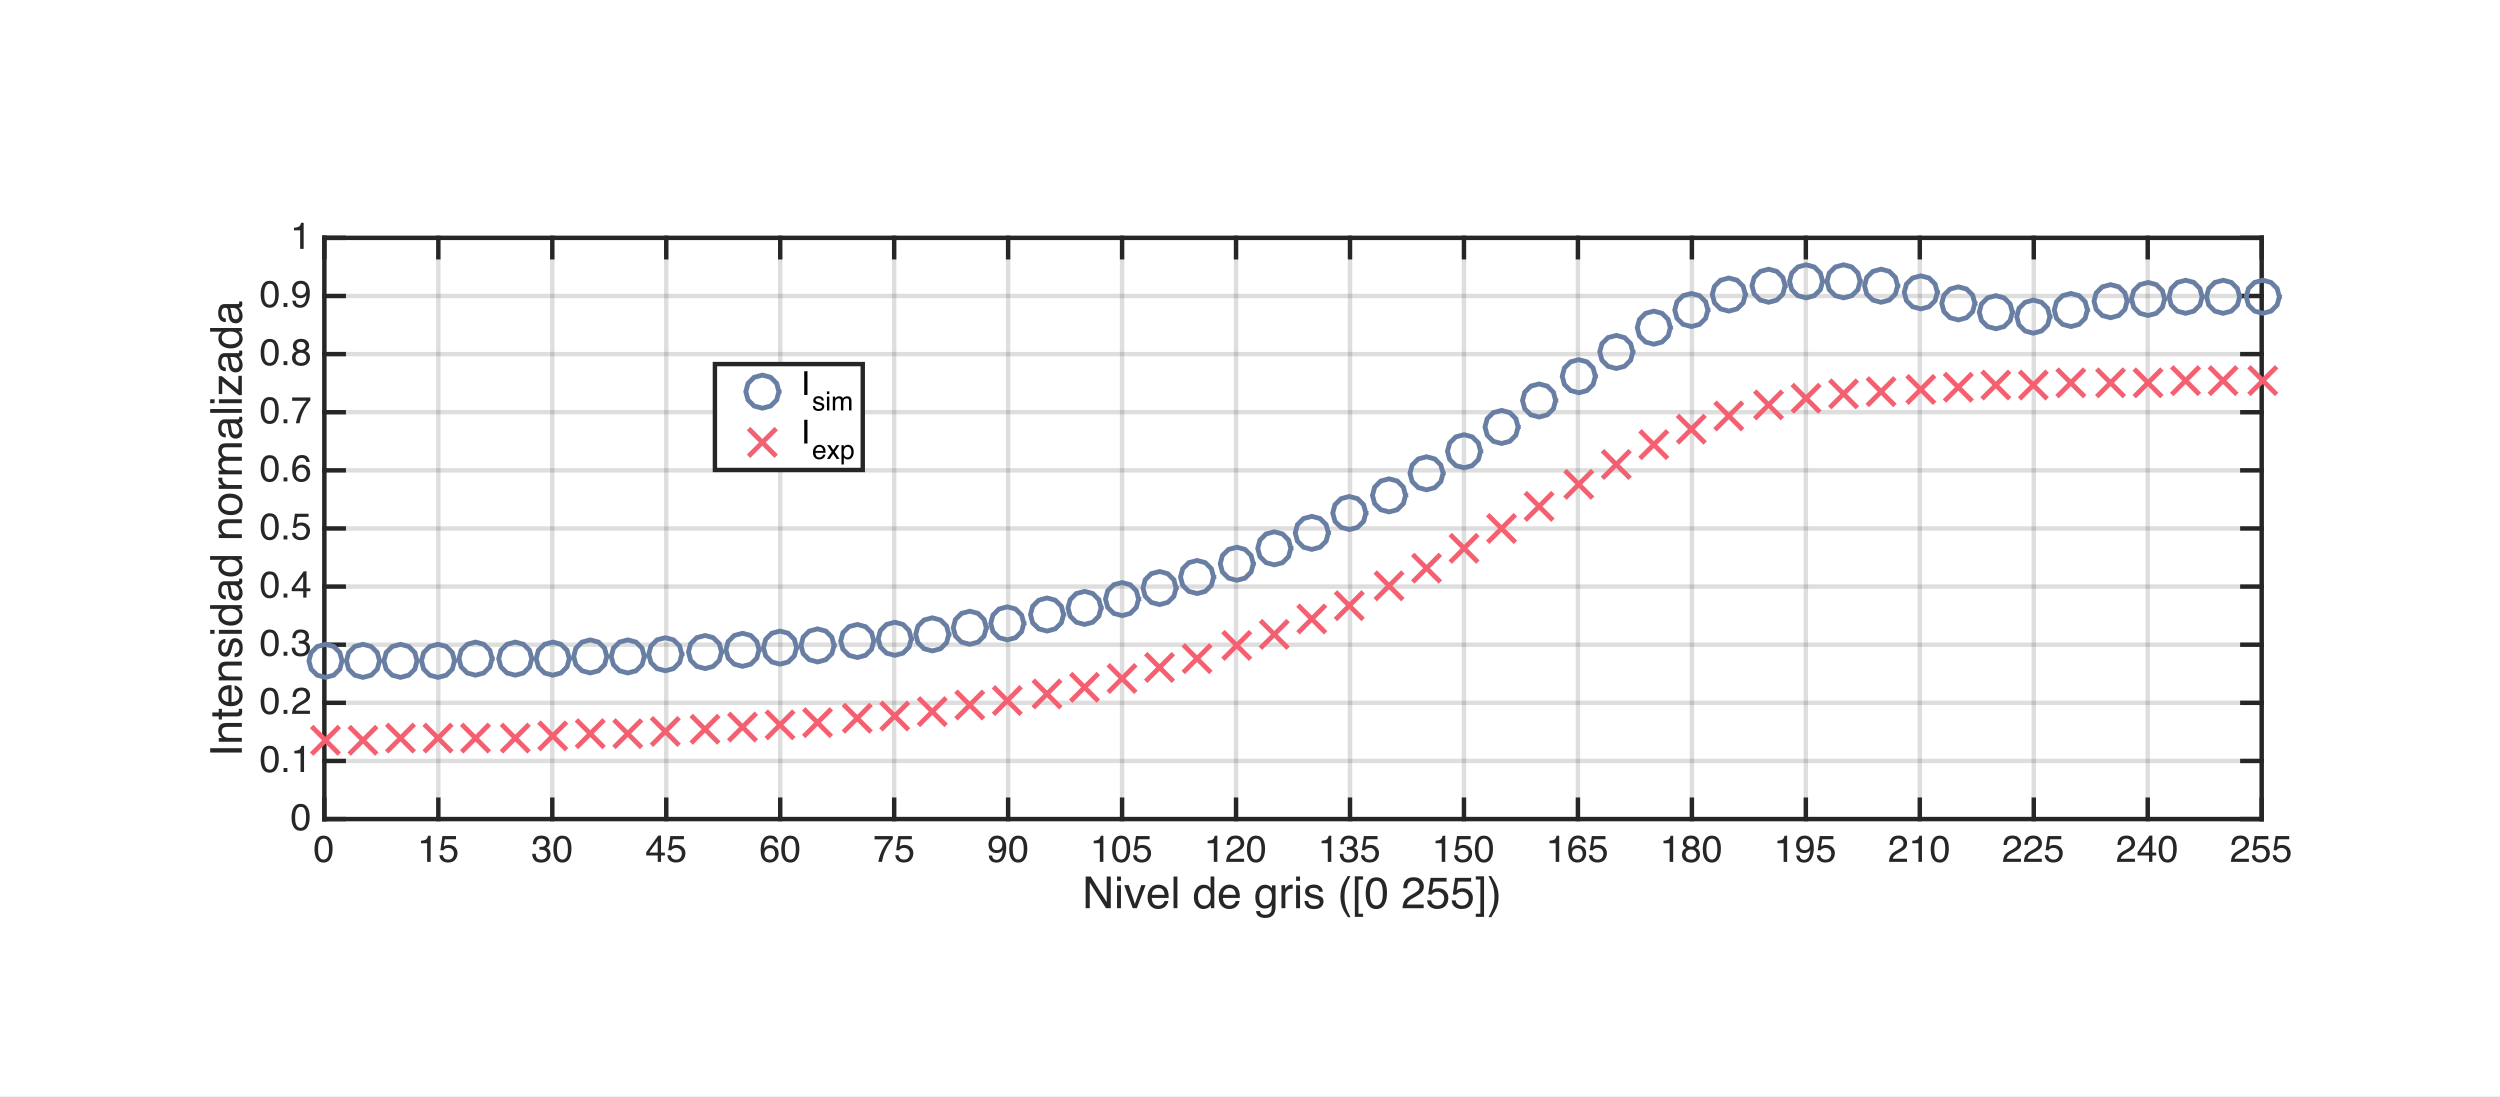 <?xml version="1.0"?>
<!DOCTYPE svg PUBLIC '-//W3C//DTD SVG 1.0//EN'
          'http://www.w3.org/TR/2001/REC-SVG-20010904/DTD/svg10.dtd'>
<svg xmlns:xlink="http://www.w3.org/1999/xlink" style="fill-opacity:1; color-rendering:auto; color-interpolation:auto; stroke:black; text-rendering:auto; stroke-linecap:square; stroke-miterlimit:10; stroke-opacity:1; shape-rendering:auto; fill:black; stroke-dasharray:none; font-weight:normal; stroke-width:1; font-family:'Dialog'; font-style:normal; stroke-linejoin:miter; font-size:12px; stroke-dashoffset:0; image-rendering:auto;" width="1133" height="497" xmlns="http://www.w3.org/2000/svg"
><rect width="100%" height="100%" fill="#333333" stroke="none"/><!--Generated by the Batik Graphics2D SVG Generator--><defs id="genericDefs"
  /><g
  ><defs id="defs1"
    ><clipPath clipPathUnits="userSpaceOnUse" id="clipPath1"
      ><path d="M0 0 L1133 0 L1133 497 L0 497 L0 0 Z"
      /></clipPath
    ></defs
    ><g style="fill:white; stroke:white;"
    ><rect x="0" y="0" width="1133" style="clip-path:url(#clipPath1); stroke:none;" height="497"
    /></g
    ><g style="fill:white; text-rendering:optimizeSpeed; color-rendering:optimizeSpeed; image-rendering:optimizeSpeed; shape-rendering:crispEdges; color-interpolation:sRGB; stroke:white;"
    ><rect x="0" width="1133" height="497" y="0" style="stroke:none;"
      /><path style="stroke:none;" d="M147 371.2 L1025 371.2 L1025 107.8 L147 107.8 Z"
    /></g
    ><g style="fill-opacity:0.149; fill:rgb(38,38,38); text-rendering:geometricPrecision; color-rendering:optimizeQuality; image-rendering:optimizeQuality; color-interpolation:linearRGB; stroke:rgb(38,38,38); stroke-width:2; stroke-opacity:0.149;"
    ><line y2="107.8" style="fill:none;" x1="147" x2="147" y1="371.2"
      /><line y2="107.8" style="fill:none;" x1="198.647" x2="198.647" y1="371.2"
      /><line y2="107.8" style="fill:none;" x1="250.294" x2="250.294" y1="371.2"
      /><line y2="107.8" style="fill:none;" x1="301.941" x2="301.941" y1="371.2"
      /><line y2="107.8" style="fill:none;" x1="353.588" x2="353.588" y1="371.2"
      /><line y2="107.8" style="fill:none;" x1="405.235" x2="405.235" y1="371.2"
      /><line y2="107.8" style="fill:none;" x1="456.882" x2="456.882" y1="371.2"
      /><line y2="107.8" style="fill:none;" x1="508.529" x2="508.529" y1="371.2"
      /><line y2="107.8" style="fill:none;" x1="560.177" x2="560.177" y1="371.2"
      /><line y2="107.8" style="fill:none;" x1="611.823" x2="611.823" y1="371.2"
      /><line y2="107.8" style="fill:none;" x1="663.471" x2="663.471" y1="371.2"
      /><line y2="107.8" style="fill:none;" x1="715.118" x2="715.118" y1="371.2"
      /><line y2="107.8" style="fill:none;" x1="766.765" x2="766.765" y1="371.2"
      /><line y2="107.8" style="fill:none;" x1="818.412" x2="818.412" y1="371.2"
      /><line y2="107.8" style="fill:none;" x1="870.059" x2="870.059" y1="371.2"
      /><line y2="107.8" style="fill:none;" x1="921.706" x2="921.706" y1="371.2"
      /><line y2="107.8" style="fill:none;" x1="973.353" x2="973.353" y1="371.2"
      /><line y2="107.8" style="fill:none;" x1="1025" x2="1025" y1="371.2"
      /><line y2="371.2" style="fill:none;" x1="1025" x2="147" y1="371.2"
      /><line y2="344.86" style="fill:none;" x1="1025" x2="147" y1="344.86"
      /><line y2="318.52" style="fill:none;" x1="1025" x2="147" y1="318.52"
      /><line y2="292.18" style="fill:none;" x1="1025" x2="147" y1="292.18"
      /><line y2="265.84" style="fill:none;" x1="1025" x2="147" y1="265.84"
      /><line y2="239.5" style="fill:none;" x1="1025" x2="147" y1="239.5"
      /><line y2="213.16" style="fill:none;" x1="1025" x2="147" y1="213.16"
      /><line y2="186.82" style="fill:none;" x1="1025" x2="147" y1="186.82"
      /><line y2="160.48" style="fill:none;" x1="1025" x2="147" y1="160.48"
      /><line y2="134.14" style="fill:none;" x1="1025" x2="147" y1="134.14"
      /><line y2="107.8" style="fill:none;" x1="1025" x2="147" y1="107.8"
    /></g
    ><g transform="translate(586,395.6)" style="font-size:20px; fill:rgb(38,38,38); text-rendering:geometricPrecision; color-rendering:optimizeQuality; image-rendering:optimizeQuality; font-family:'Helvetica'; color-interpolation:linearRGB; stroke:rgb(38,38,38);"
    ><path style="stroke:none;" d="M-93.977 1.654 L-91.682 1.654 L-84.436 13.275 L-84.436 1.654 L-82.59 1.654 L-82.59 16 L-84.768 16 L-92.121 4.389 L-92.121 16 L-93.977 16 ZM-79.768 5.59 L-77.981 5.59 L-77.981 16 L-79.768 16 ZM-79.768 1.654 L-77.981 1.654 L-77.981 3.647 L-79.768 3.647 ZM-74.465 5.541 L-71.672 14.057 L-68.752 5.541 L-66.828 5.541 L-70.773 16 L-72.648 16 L-76.506 5.541 ZM-58.81 5.829 Q-57.766 6.352 -57.219 7.182 Q-56.691 7.973 -56.516 9.027 Q-56.359 9.75 -56.359 11.332 L-64.025 11.332 Q-63.977 12.924 -63.273 13.886 Q-62.57 14.848 -61.096 14.848 Q-59.719 14.848 -58.898 13.94 Q-58.43 13.412 -58.234 12.719 L-56.506 12.719 Q-56.574 13.295 -56.96 14.003 Q-57.346 14.711 -57.824 15.16 Q-58.625 15.941 -59.807 16.215 Q-60.441 16.371 -61.242 16.371 Q-63.195 16.371 -64.553 14.95 Q-65.91 13.529 -65.91 10.971 Q-65.91 8.451 -64.543 6.879 Q-63.176 5.307 -60.969 5.307 Q-59.855 5.307 -58.81 5.829 ZM-58.166 9.935 Q-58.273 8.793 -58.664 8.109 Q-59.387 6.84 -61.076 6.84 Q-62.287 6.84 -63.107 7.714 Q-63.928 8.588 -63.977 9.935 ZM-54.152 1.654 L-52.395 1.654 L-52.395 16 L-54.152 16 ZM-42.375 13.705 Q-41.662 14.838 -40.09 14.838 Q-38.869 14.838 -38.083 13.788 Q-37.297 12.738 -37.297 10.775 Q-37.297 8.793 -38.107 7.841 Q-38.918 6.889 -40.109 6.889 Q-41.438 6.889 -42.263 7.904 Q-43.088 8.92 -43.088 10.893 Q-43.088 12.572 -42.375 13.705 ZM-38.43 5.863 Q-37.961 6.156 -37.365 6.889 L-37.365 1.605 L-35.676 1.605 L-35.676 16 L-37.258 16 L-37.258 14.545 Q-37.873 15.512 -38.713 15.941 Q-39.553 16.371 -40.637 16.371 Q-42.385 16.371 -43.664 14.901 Q-44.943 13.432 -44.943 10.99 Q-44.943 8.705 -43.776 7.03 Q-42.609 5.356 -40.441 5.356 Q-39.24 5.356 -38.43 5.863 ZM-26.564 5.829 Q-25.52 6.352 -24.973 7.182 Q-24.445 7.973 -24.27 9.027 Q-24.113 9.75 -24.113 11.332 L-31.779 11.332 Q-31.73 12.924 -31.027 13.886 Q-30.324 14.848 -28.85 14.848 Q-27.473 14.848 -26.652 13.94 Q-26.184 13.412 -25.988 12.719 L-24.26 12.719 Q-24.328 13.295 -24.714 14.003 Q-25.1 14.711 -25.578 15.16 Q-26.379 15.941 -27.561 16.215 Q-28.195 16.371 -28.996 16.371 Q-30.949 16.371 -32.307 14.95 Q-33.664 13.529 -33.664 10.971 Q-33.664 8.451 -32.297 6.879 Q-30.93 5.307 -28.723 5.307 Q-27.609 5.307 -26.564 5.829 ZM-25.92 9.935 Q-26.027 8.793 -26.418 8.109 Q-27.141 6.84 -28.83 6.84 Q-30.041 6.84 -30.861 7.714 Q-31.682 8.588 -31.73 9.935 ZM-10.559 5.961 Q-10.06 6.303 -9.543 6.957 L-9.543 5.639 L-7.922 5.639 L-7.922 15.15 Q-7.922 17.143 -8.508 18.295 Q-9.602 20.424 -12.639 20.424 Q-14.328 20.424 -15.48 19.667 Q-16.633 18.91 -16.77 17.299 L-14.982 17.299 Q-14.855 18.002 -14.475 18.383 Q-13.879 18.969 -12.6 18.969 Q-10.578 18.969 -9.953 17.543 Q-9.582 16.703 -9.611 14.545 Q-10.139 15.346 -10.881 15.736 Q-11.623 16.127 -12.844 16.127 Q-14.543 16.127 -15.817 14.921 Q-17.092 13.715 -17.092 10.932 Q-17.092 8.305 -15.808 6.83 Q-14.523 5.356 -12.707 5.356 Q-11.477 5.356 -10.559 5.961 ZM-10.344 7.846 Q-11.145 6.908 -12.385 6.908 Q-14.24 6.908 -14.924 8.646 Q-15.285 9.574 -15.285 11.078 Q-15.285 12.846 -14.567 13.769 Q-13.85 14.691 -12.639 14.691 Q-10.744 14.691 -9.973 12.982 Q-9.543 12.016 -9.543 10.727 Q-9.543 8.783 -10.344 7.846 ZM-5.227 5.541 L-3.557 5.541 L-3.557 7.348 Q-3.352 6.82 -2.551 6.064 Q-1.75 5.307 -0.705 5.307 Q-0.656 5.307 -0.539 5.316 Q-0.422 5.326 -0.139 5.356 L-0.139 7.211 Q-0.295 7.182 -0.427 7.172 Q-0.559 7.162 -0.715 7.162 Q-2.043 7.162 -2.756 8.017 Q-3.469 8.871 -3.469 9.984 L-3.469 16 L-5.227 16 ZM1.385 5.59 L3.172 5.59 L3.172 16 L1.385 16 ZM1.385 1.654 L3.172 1.654 L3.172 3.647 L1.385 3.647 ZM6.873 12.719 Q6.951 13.598 7.312 14.066 Q7.977 14.916 9.617 14.916 Q10.594 14.916 11.336 14.491 Q12.078 14.066 12.078 13.178 Q12.078 12.504 11.482 12.152 Q11.102 11.938 9.979 11.654 L8.582 11.303 Q7.244 10.971 6.609 10.56 Q5.477 9.848 5.477 8.588 Q5.477 7.104 6.546 6.186 Q7.615 5.268 9.422 5.268 Q11.785 5.268 12.83 6.654 Q13.484 7.533 13.465 8.549 L11.805 8.549 Q11.756 7.953 11.385 7.465 Q10.779 6.771 9.285 6.771 Q8.289 6.771 7.776 7.152 Q7.264 7.533 7.264 8.158 Q7.264 8.842 7.938 9.252 Q8.328 9.496 9.09 9.682 L10.252 9.965 Q12.146 10.424 12.791 10.854 Q13.816 11.527 13.816 12.973 Q13.816 14.369 12.757 15.385 Q11.697 16.4 9.529 16.4 Q7.195 16.4 6.224 15.341 Q5.252 14.281 5.184 12.719 ZM26.014 1.42 Q24.48 4.398 24.021 5.805 Q23.328 7.943 23.328 10.746 Q23.328 13.578 24.119 15.922 Q24.607 17.367 26.043 20.082 L24.861 20.082 Q23.436 17.855 23.094 17.24 Q22.752 16.625 22.352 15.57 Q21.805 14.125 21.59 12.484 Q21.482 11.635 21.482 10.863 Q21.482 7.973 22.391 5.717 Q22.967 4.281 24.793 1.42 ZM28.006 1.557 L31.756 1.557 L31.756 2.992 L29.666 2.992 L29.666 18.5 L31.756 18.5 L31.756 19.936 L28.006 19.936 ZM41.648 4.252 Q42.586 5.981 42.586 8.988 Q42.586 11.84 41.736 13.705 Q40.506 16.381 37.713 16.381 Q35.193 16.381 33.963 14.193 Q32.938 12.367 32.938 9.291 Q32.938 6.908 33.553 5.199 Q34.705 2.016 37.723 2.016 Q40.438 2.016 41.648 4.252 ZM39.881 13.568 Q40.691 12.357 40.691 9.057 Q40.691 6.674 40.105 5.136 Q39.52 3.598 37.83 3.598 Q36.277 3.598 35.56 5.058 Q34.842 6.518 34.842 9.359 Q34.842 11.498 35.301 12.797 Q36.004 14.779 37.703 14.779 Q39.07 14.779 39.881 13.568 ZM50.364 12.855 Q51.014 11.518 52.898 10.424 L54.773 9.34 Q56.033 8.607 56.541 8.09 Q57.342 7.279 57.342 6.234 Q57.342 5.014 56.609 4.296 Q55.877 3.578 54.656 3.578 Q52.85 3.578 52.156 4.945 Q51.785 5.678 51.746 6.977 L49.959 6.977 Q49.988 5.15 50.633 3.998 Q51.775 1.967 54.666 1.967 Q57.068 1.967 58.177 3.266 Q59.285 4.564 59.285 6.156 Q59.285 7.836 58.103 9.027 Q57.42 9.721 55.652 10.707 L54.315 11.449 Q53.357 11.977 52.81 12.455 Q51.834 13.305 51.58 14.34 L59.217 14.34 L59.217 16 L49.617 16 Q49.715 14.193 50.364 12.855 ZM62.586 12.435 Q62.762 13.94 63.982 14.516 Q64.607 14.809 65.428 14.809 Q66.99 14.809 67.742 13.812 Q68.494 12.816 68.494 11.605 Q68.494 10.141 67.601 9.34 Q66.707 8.539 65.457 8.539 Q64.549 8.539 63.899 8.891 Q63.25 9.242 62.791 9.867 L61.268 9.779 L62.332 2.25 L69.598 2.25 L69.598 3.949 L63.65 3.949 L63.055 7.836 Q63.543 7.465 63.982 7.279 Q64.764 6.957 65.789 6.957 Q67.713 6.957 69.051 8.197 Q70.389 9.438 70.389 11.342 Q70.389 13.324 69.163 14.838 Q67.938 16.352 65.252 16.352 Q63.543 16.352 62.23 15.39 Q60.916 14.428 60.76 12.435 ZM73.709 12.435 Q73.885 13.94 75.106 14.516 Q75.731 14.809 76.551 14.809 Q78.113 14.809 78.865 13.812 Q79.617 12.816 79.617 11.605 Q79.617 10.141 78.724 9.34 Q77.83 8.539 76.58 8.539 Q75.672 8.539 75.022 8.891 Q74.373 9.242 73.914 9.867 L72.391 9.779 L73.455 2.25 L80.721 2.25 L80.721 3.949 L74.773 3.949 L74.178 7.836 Q74.666 7.465 75.106 7.279 Q75.887 6.957 76.912 6.957 Q78.836 6.957 80.174 8.197 Q81.512 9.438 81.512 11.342 Q81.512 13.324 80.286 14.838 Q79.061 16.352 76.375 16.352 Q74.666 16.352 73.353 15.39 Q72.039 14.428 71.883 12.435 ZM82.82 18.5 L84.9 18.5 L84.9 2.992 L82.82 2.992 L82.82 1.557 L86.57 1.557 L86.57 19.936 L82.82 19.936 ZM88.611 20.082 Q90.164 17.055 90.613 15.668 Q91.297 13.568 91.297 10.746 Q91.297 7.924 90.506 5.58 Q90.018 4.135 88.582 1.42 L89.764 1.42 Q91.268 3.822 91.585 4.384 Q91.902 4.945 92.273 5.932 Q92.742 7.152 92.942 8.344 Q93.143 9.535 93.143 10.639 Q93.143 13.529 92.225 15.795 Q91.648 17.25 89.832 20.082 Z"
    /></g
    ><g style="fill:rgb(38,38,38); text-rendering:geometricPrecision; color-rendering:optimizeQuality; image-rendering:optimizeQuality; color-interpolation:linearRGB; stroke:rgb(38,38,38); stroke-width:2;"
    ><line y2="371.2" style="fill:none;" x1="147" x2="1025" y1="371.2"
      /><line y2="107.8" style="fill:none;" x1="147" x2="1025" y1="107.8"
      /><line y2="362.42" style="fill:none;" x1="147" x2="147" y1="371.2"
      /><line y2="362.42" style="fill:none;" x1="198.647" x2="198.647" y1="371.2"
      /><line y2="362.42" style="fill:none;" x1="250.294" x2="250.294" y1="371.2"
      /><line y2="362.42" style="fill:none;" x1="301.941" x2="301.941" y1="371.2"
      /><line y2="362.42" style="fill:none;" x1="353.588" x2="353.588" y1="371.2"
      /><line y2="362.42" style="fill:none;" x1="405.235" x2="405.235" y1="371.2"
      /><line y2="362.42" style="fill:none;" x1="456.882" x2="456.882" y1="371.2"
      /><line y2="362.42" style="fill:none;" x1="508.529" x2="508.529" y1="371.2"
      /><line y2="362.42" style="fill:none;" x1="560.177" x2="560.177" y1="371.2"
      /><line y2="362.42" style="fill:none;" x1="611.823" x2="611.823" y1="371.2"
      /><line y2="362.42" style="fill:none;" x1="663.471" x2="663.471" y1="371.2"
      /><line y2="362.42" style="fill:none;" x1="715.118" x2="715.118" y1="371.2"
      /><line y2="362.42" style="fill:none;" x1="766.765" x2="766.765" y1="371.2"
      /><line y2="362.42" style="fill:none;" x1="818.412" x2="818.412" y1="371.2"
      /><line y2="362.42" style="fill:none;" x1="870.059" x2="870.059" y1="371.2"
      /><line y2="362.42" style="fill:none;" x1="921.706" x2="921.706" y1="371.2"
      /><line y2="362.42" style="fill:none;" x1="973.353" x2="973.353" y1="371.2"
      /><line y2="362.42" style="fill:none;" x1="1025" x2="1025" y1="371.2"
      /><line y2="116.58" style="fill:none;" x1="147" x2="147" y1="107.8"
      /><line y2="116.58" style="fill:none;" x1="198.647" x2="198.647" y1="107.8"
      /><line y2="116.58" style="fill:none;" x1="250.294" x2="250.294" y1="107.8"
      /><line y2="116.58" style="fill:none;" x1="301.941" x2="301.941" y1="107.8"
      /><line y2="116.58" style="fill:none;" x1="353.588" x2="353.588" y1="107.8"
      /><line y2="116.58" style="fill:none;" x1="405.235" x2="405.235" y1="107.8"
      /><line y2="116.58" style="fill:none;" x1="456.882" x2="456.882" y1="107.8"
      /><line y2="116.58" style="fill:none;" x1="508.529" x2="508.529" y1="107.8"
      /><line y2="116.58" style="fill:none;" x1="560.177" x2="560.177" y1="107.8"
      /><line y2="116.58" style="fill:none;" x1="611.823" x2="611.823" y1="107.8"
      /><line y2="116.58" style="fill:none;" x1="663.471" x2="663.471" y1="107.8"
      /><line y2="116.58" style="fill:none;" x1="715.118" x2="715.118" y1="107.8"
      /><line y2="116.58" style="fill:none;" x1="766.765" x2="766.765" y1="107.8"
      /><line y2="116.58" style="fill:none;" x1="818.412" x2="818.412" y1="107.8"
      /><line y2="116.58" style="fill:none;" x1="870.059" x2="870.059" y1="107.8"
      /><line y2="116.58" style="fill:none;" x1="921.706" x2="921.706" y1="107.8"
      /><line y2="116.58" style="fill:none;" x1="973.353" x2="973.353" y1="107.8"
      /><line y2="116.58" style="fill:none;" x1="1025" x2="1025" y1="107.8"
    /></g
    ><g transform="translate(147,376.6)" style="font-size:17px; fill:rgb(38,38,38); text-rendering:geometricPrecision; color-rendering:optimizeQuality; image-rendering:optimizeQuality; font-family:'Helvetica'; color-interpolation:linearRGB; stroke:rgb(38,38,38);"
    ><path style="stroke:none;" d="M2.936 4.014 Q3.732 5.483 3.732 8.04 Q3.732 10.464 3.01 12.049 Q1.964 14.324 -0.41 14.324 Q-2.551 14.324 -3.597 12.464 Q-4.469 10.912 -4.469 8.297 Q-4.469 6.272 -3.946 4.819 Q-2.966 2.113 -0.401 2.113 Q1.906 2.113 2.936 4.014 ZM1.433 11.933 Q2.122 10.904 2.122 8.098 Q2.122 6.073 1.624 4.765 Q1.126 3.458 -0.31 3.458 Q-1.63 3.458 -2.24 4.699 Q-2.85 5.94 -2.85 8.355 Q-2.85 10.173 -2.46 11.277 Q-1.862 12.962 -0.418 12.962 Q0.744 12.962 1.433 11.933 Z"
    /></g
    ><g transform="translate(198.647,376.6)" style="font-size:17px; fill:rgb(38,38,38); text-rendering:geometricPrecision; color-rendering:optimizeQuality; image-rendering:optimizeQuality; font-family:'Helvetica'; color-interpolation:linearRGB; stroke:rgb(38,38,38);"
    ><path style="stroke:none;" d="M-7.873 5.583 L-7.873 4.438 Q-6.254 4.28 -5.615 3.91 Q-4.976 3.541 -4.661 2.163 L-3.482 2.163 L-3.482 14 L-5.076 14 L-5.076 5.583 ZM2.055 10.97 Q2.204 12.248 3.242 12.738 Q3.773 12.987 4.47 12.987 Q5.798 12.987 6.438 12.141 Q7.077 11.294 7.077 10.265 Q7.077 9.02 6.317 8.339 Q5.558 7.658 4.495 7.658 Q3.723 7.658 3.171 7.957 Q2.619 8.256 2.229 8.787 L0.934 8.712 L1.839 2.312 L8.015 2.312 L8.015 3.757 L2.959 3.757 L2.453 7.061 Q2.868 6.745 3.242 6.587 Q3.906 6.314 4.777 6.314 Q6.413 6.314 7.55 7.368 Q8.687 8.422 8.687 10.04 Q8.687 11.726 7.645 13.012 Q6.604 14.299 4.321 14.299 Q2.868 14.299 1.752 13.481 Q0.635 12.664 0.502 10.97 Z"
    /></g
    ><g transform="translate(250.294,376.6)" style="font-size:17px; fill:rgb(38,38,38); text-rendering:geometricPrecision; color-rendering:optimizeQuality; image-rendering:optimizeQuality; font-family:'Helvetica'; color-interpolation:linearRGB; stroke:rgb(38,38,38);"
    ><path style="stroke:none;" d="M-8.143 13.166 Q-9.093 12.008 -9.093 10.348 L-7.533 10.348 Q-7.433 11.502 -7.101 12.024 Q-6.52 12.962 -5.001 12.962 Q-3.822 12.962 -3.108 12.332 Q-2.394 11.701 -2.394 10.705 Q-2.394 9.476 -3.146 8.986 Q-3.897 8.497 -5.233 8.497 Q-5.383 8.497 -5.536 8.501 Q-5.69 8.505 -5.848 8.513 L-5.848 7.193 Q-5.615 7.218 -5.457 7.227 Q-5.3 7.235 -5.117 7.235 Q-4.279 7.235 -3.739 6.969 Q-2.793 6.504 -2.793 5.309 Q-2.793 4.421 -3.424 3.939 Q-4.055 3.458 -4.893 3.458 Q-6.387 3.458 -6.96 4.454 Q-7.275 5.002 -7.317 6.015 L-8.794 6.015 Q-8.794 4.686 -8.263 3.757 Q-7.35 2.097 -5.051 2.097 Q-3.233 2.097 -2.237 2.906 Q-1.241 3.715 -1.241 5.251 Q-1.241 6.347 -1.83 7.027 Q-2.195 7.451 -2.776 7.691 Q-1.838 7.949 -1.311 8.683 Q-0.784 9.418 -0.784 10.48 Q-0.784 12.182 -1.905 13.253 Q-3.025 14.324 -5.084 14.324 Q-7.192 14.324 -8.143 13.166 ZM7.89 4.014 Q8.687 5.483 8.687 8.04 Q8.687 10.464 7.965 12.049 Q6.919 14.324 4.545 14.324 Q2.403 14.324 1.357 12.464 Q0.486 10.912 0.486 8.297 Q0.486 6.272 1.009 4.819 Q1.988 2.113 4.553 2.113 Q6.861 2.113 7.89 4.014 ZM6.388 11.933 Q7.077 10.904 7.077 8.098 Q7.077 6.073 6.579 4.765 Q6.081 3.458 4.644 3.458 Q3.325 3.458 2.715 4.699 Q2.104 5.94 2.104 8.355 Q2.104 10.173 2.495 11.277 Q3.092 12.962 4.537 12.962 Q5.699 12.962 6.388 11.933 Z"
    /></g
    ><g transform="translate(301.941,376.6)" style="font-size:17px; fill:rgb(38,38,38); text-rendering:geometricPrecision; color-rendering:optimizeQuality; image-rendering:optimizeQuality; font-family:'Helvetica'; color-interpolation:linearRGB; stroke:rgb(38,38,38);"
    ><path style="stroke:none;" d="M-3.88 9.791 L-3.88 4.404 L-7.69 9.791 ZM-3.856 14 L-3.856 11.095 L-9.068 11.095 L-9.068 9.634 L-3.623 2.08 L-2.361 2.08 L-2.361 9.791 L-0.61 9.791 L-0.61 11.095 L-2.361 11.095 L-2.361 14 ZM2.055 10.97 Q2.204 12.248 3.242 12.738 Q3.773 12.987 4.47 12.987 Q5.798 12.987 6.438 12.141 Q7.077 11.294 7.077 10.265 Q7.077 9.02 6.317 8.339 Q5.558 7.658 4.495 7.658 Q3.723 7.658 3.171 7.957 Q2.619 8.256 2.229 8.787 L0.934 8.712 L1.839 2.312 L8.015 2.312 L8.015 3.757 L2.959 3.757 L2.453 7.061 Q2.868 6.745 3.242 6.587 Q3.906 6.314 4.777 6.314 Q6.413 6.314 7.55 7.368 Q8.687 8.422 8.687 10.04 Q8.687 11.726 7.645 13.012 Q6.604 14.299 4.321 14.299 Q2.868 14.299 1.752 13.481 Q0.635 12.664 0.502 10.97 Z"
    /></g
    ><g transform="translate(353.588,376.6)" style="font-size:17px; fill:rgb(38,38,38); text-rendering:geometricPrecision; color-rendering:optimizeQuality; image-rendering:optimizeQuality; font-family:'Helvetica'; color-interpolation:linearRGB; stroke:rgb(38,38,38);"
    ><path style="stroke:none;" d="M-1.751 3.097 Q-0.967 4.13 -0.967 5.226 L-2.444 5.226 Q-2.577 4.521 -2.868 4.122 Q-3.407 3.375 -4.503 3.375 Q-5.756 3.375 -6.495 4.533 Q-7.234 5.691 -7.317 7.849 Q-6.802 7.094 -6.022 6.72 Q-5.308 6.388 -4.428 6.388 Q-2.934 6.388 -1.822 7.343 Q-0.71 8.297 -0.71 10.19 Q-0.71 11.809 -1.764 13.058 Q-2.818 14.307 -4.769 14.307 Q-6.437 14.307 -7.649 13.041 Q-8.861 11.775 -8.861 8.779 Q-8.861 6.562 -8.321 5.019 Q-7.284 2.063 -4.528 2.063 Q-2.536 2.063 -1.751 3.097 ZM-2.872 12.186 Q-2.287 11.394 -2.287 10.315 Q-2.287 9.401 -2.81 8.575 Q-3.333 7.75 -4.71 7.75 Q-5.673 7.75 -6.4 8.389 Q-7.126 9.028 -7.126 10.315 Q-7.126 11.443 -6.466 12.211 Q-5.806 12.979 -4.636 12.979 Q-3.457 12.979 -2.872 12.186 ZM7.89 4.014 Q8.687 5.483 8.687 8.04 Q8.687 10.464 7.965 12.049 Q6.919 14.324 4.545 14.324 Q2.403 14.324 1.357 12.464 Q0.486 10.912 0.486 8.297 Q0.486 6.272 1.009 4.819 Q1.988 2.113 4.553 2.113 Q6.861 2.113 7.89 4.014 ZM6.388 11.933 Q7.077 10.904 7.077 8.098 Q7.077 6.073 6.579 4.765 Q6.081 3.458 4.644 3.458 Q3.325 3.458 2.715 4.699 Q2.104 5.94 2.104 8.355 Q2.104 10.173 2.495 11.277 Q3.092 12.962 4.537 12.962 Q5.699 12.962 6.388 11.933 Z"
    /></g
    ><g transform="translate(405.235,376.6)" style="font-size:17px; fill:rgb(38,38,38); text-rendering:geometricPrecision; color-rendering:optimizeQuality; image-rendering:optimizeQuality; font-family:'Helvetica'; color-interpolation:linearRGB; stroke:rgb(38,38,38);"
    ><path style="stroke:none;" d="M-0.61 2.312 L-0.61 3.616 Q-1.183 4.172 -2.133 5.55 Q-3.083 6.928 -3.814 8.521 Q-4.536 10.074 -4.91 11.352 Q-5.15 12.174 -5.532 14 L-7.184 14 Q-6.62 10.597 -4.694 7.227 Q-3.557 5.251 -2.303 3.815 L-8.877 3.815 L-8.877 2.312 ZM2.055 10.97 Q2.204 12.248 3.242 12.738 Q3.773 12.987 4.47 12.987 Q5.798 12.987 6.438 12.141 Q7.077 11.294 7.077 10.265 Q7.077 9.02 6.317 8.339 Q5.558 7.658 4.495 7.658 Q3.723 7.658 3.171 7.957 Q2.619 8.256 2.229 8.787 L0.934 8.712 L1.839 2.312 L8.015 2.312 L8.015 3.757 L2.959 3.757 L2.453 7.061 Q2.868 6.745 3.242 6.587 Q3.906 6.314 4.777 6.314 Q6.413 6.314 7.55 7.368 Q8.687 8.422 8.687 10.04 Q8.687 11.726 7.645 13.012 Q6.604 14.299 4.321 14.299 Q2.868 14.299 1.752 13.481 Q0.635 12.664 0.502 10.97 Z"
    /></g
    ><g transform="translate(456.882,376.6)" style="font-size:17px; fill:rgb(38,38,38); text-rendering:geometricPrecision; color-rendering:optimizeQuality; image-rendering:optimizeQuality; font-family:'Helvetica'; color-interpolation:linearRGB; stroke:rgb(38,38,38);"
    ><path style="stroke:none;" d="M-7.242 11.128 Q-7.176 12.365 -6.288 12.838 Q-5.831 13.087 -5.258 13.087 Q-4.188 13.087 -3.432 12.195 Q-2.677 11.302 -2.361 8.571 Q-2.859 9.36 -3.594 9.679 Q-4.329 9.999 -5.175 9.999 Q-6.894 9.999 -7.894 8.928 Q-8.894 7.857 -8.894 6.172 Q-8.894 4.554 -7.906 3.325 Q-6.918 2.097 -4.993 2.097 Q-2.394 2.097 -1.407 4.438 Q-0.859 5.724 -0.859 7.658 Q-0.859 9.841 -1.515 11.526 Q-2.602 14.332 -5.2 14.332 Q-6.943 14.332 -7.848 13.419 Q-8.753 12.506 -8.753 11.128 ZM-3.353 8.102 Q-2.619 7.517 -2.619 6.056 Q-2.619 4.745 -3.279 4.101 Q-3.938 3.458 -4.96 3.458 Q-6.055 3.458 -6.699 4.193 Q-7.342 4.927 -7.342 6.156 Q-7.342 7.318 -6.777 8.003 Q-6.213 8.688 -4.976 8.688 Q-4.088 8.688 -3.353 8.102 ZM7.89 4.014 Q8.687 5.483 8.687 8.04 Q8.687 10.464 7.965 12.049 Q6.919 14.324 4.545 14.324 Q2.403 14.324 1.357 12.464 Q0.486 10.912 0.486 8.297 Q0.486 6.272 1.009 4.819 Q1.988 2.113 4.553 2.113 Q6.861 2.113 7.89 4.014 ZM6.388 11.933 Q7.077 10.904 7.077 8.098 Q7.077 6.073 6.579 4.765 Q6.081 3.458 4.644 3.458 Q3.325 3.458 2.715 4.699 Q2.104 5.94 2.104 8.355 Q2.104 10.173 2.495 11.277 Q3.092 12.962 4.537 12.962 Q5.699 12.962 6.388 11.933 Z"
    /></g
    ><g transform="translate(508.529,376.6)" style="font-size:17px; fill:rgb(38,38,38); text-rendering:geometricPrecision; color-rendering:optimizeQuality; image-rendering:optimizeQuality; font-family:'Helvetica'; color-interpolation:linearRGB; stroke:rgb(38,38,38);"
    ><path style="stroke:none;" d="M-12.873 5.583 L-12.873 4.438 Q-11.254 4.28 -10.615 3.91 Q-9.976 3.541 -9.661 2.163 L-8.482 2.163 L-8.482 14 L-10.076 14 L-10.076 5.583 ZM2.89 4.014 Q3.687 5.483 3.687 8.04 Q3.687 10.464 2.965 12.049 Q1.919 14.324 -0.455 14.324 Q-2.597 14.324 -3.643 12.464 Q-4.514 10.912 -4.514 8.297 Q-4.514 6.272 -3.991 4.819 Q-3.012 2.113 -0.447 2.113 Q1.861 2.113 2.89 4.014 ZM1.388 11.933 Q2.077 10.904 2.077 8.098 Q2.077 6.073 1.579 4.765 Q1.081 3.458 -0.355 3.458 Q-1.675 3.458 -2.285 4.699 Q-2.896 5.94 -2.896 8.355 Q-2.896 10.173 -2.505 11.277 Q-1.908 12.962 -0.463 12.962 Q0.699 12.962 1.388 11.933 ZM6.509 10.97 Q6.659 12.248 7.696 12.738 Q8.227 12.987 8.925 12.987 Q10.253 12.987 10.892 12.141 Q11.531 11.294 11.531 10.265 Q11.531 9.02 10.772 8.339 Q10.012 7.658 8.95 7.658 Q8.178 7.658 7.626 7.957 Q7.074 8.256 6.684 8.787 L5.389 8.712 L6.293 2.312 L12.469 2.312 L12.469 3.757 L7.414 3.757 L6.908 7.061 Q7.323 6.745 7.696 6.587 Q8.36 6.314 9.232 6.314 Q10.867 6.314 12.004 7.368 Q13.142 8.422 13.142 10.04 Q13.142 11.726 12.1 13.012 Q11.058 14.299 8.775 14.299 Q7.323 14.299 6.206 13.481 Q5.09 12.664 4.957 10.97 Z"
    /></g
    ><g transform="translate(560.177,376.6)" style="font-size:17px; fill:rgb(38,38,38); text-rendering:geometricPrecision; color-rendering:optimizeQuality; image-rendering:optimizeQuality; font-family:'Helvetica'; color-interpolation:linearRGB; stroke:rgb(38,38,38);"
    ><path style="stroke:none;" d="M-12.873 5.583 L-12.873 4.438 Q-11.254 4.28 -10.615 3.91 Q-9.976 3.541 -9.661 2.163 L-8.482 2.163 L-8.482 14 L-10.076 14 L-10.076 5.583 ZM-3.879 11.327 Q-3.327 10.19 -1.725 9.26 L-0.131 8.339 Q0.94 7.716 1.371 7.276 Q2.052 6.587 2.052 5.699 Q2.052 4.662 1.429 4.051 Q0.807 3.441 -0.231 3.441 Q-1.767 3.441 -2.356 4.604 Q-2.671 5.226 -2.705 6.33 L-4.224 6.33 Q-4.199 4.778 -3.651 3.798 Q-2.68 2.072 -0.223 2.072 Q1.819 2.072 2.761 3.176 Q3.704 4.28 3.704 5.633 Q3.704 7.061 2.699 8.073 Q2.118 8.663 0.616 9.501 L-0.521 10.132 Q-1.335 10.58 -1.8 10.987 Q-2.63 11.709 -2.846 12.589 L3.646 12.589 L3.646 14 L-4.514 14 Q-4.431 12.464 -3.879 11.327 ZM12.345 4.014 Q13.142 5.483 13.142 8.04 Q13.142 10.464 12.419 12.049 Q11.373 14.324 8.999 14.324 Q6.858 14.324 5.812 12.464 Q4.94 10.912 4.94 8.297 Q4.94 6.272 5.463 4.819 Q6.443 2.113 9.008 2.113 Q11.315 2.113 12.345 4.014 ZM10.842 11.933 Q11.531 10.904 11.531 8.098 Q11.531 6.073 11.033 4.765 Q10.535 3.458 9.099 3.458 Q7.779 3.458 7.169 4.699 Q6.559 5.94 6.559 8.355 Q6.559 10.173 6.949 11.277 Q7.547 12.962 8.991 12.962 Q10.153 12.962 10.842 11.933 Z"
    /></g
    ><g transform="translate(611.823,376.6)" style="font-size:17px; fill:rgb(38,38,38); text-rendering:geometricPrecision; color-rendering:optimizeQuality; image-rendering:optimizeQuality; font-family:'Helvetica'; color-interpolation:linearRGB; stroke:rgb(38,38,38);"
    ><path style="stroke:none;" d="M-12.873 5.583 L-12.873 4.438 Q-11.254 4.28 -10.615 3.91 Q-9.976 3.541 -9.661 2.163 L-8.482 2.163 L-8.482 14 L-10.076 14 L-10.076 5.583 ZM-3.688 13.166 Q-4.639 12.008 -4.639 10.348 L-3.078 10.348 Q-2.978 11.502 -2.647 12.024 Q-2.065 12.962 -0.546 12.962 Q0.632 12.962 1.346 12.332 Q2.06 11.701 2.06 10.705 Q2.06 9.476 1.309 8.986 Q0.558 8.497 -0.779 8.497 Q-0.928 8.497 -1.082 8.501 Q-1.235 8.505 -1.393 8.513 L-1.393 7.193 Q-1.161 7.218 -1.003 7.227 Q-0.845 7.235 -0.663 7.235 Q0.176 7.235 0.715 6.969 Q1.662 6.504 1.662 5.309 Q1.662 4.421 1.031 3.939 Q0.4 3.458 -0.439 3.458 Q-1.933 3.458 -2.505 4.454 Q-2.821 5.002 -2.862 6.015 L-4.34 6.015 Q-4.34 4.686 -3.809 3.757 Q-2.896 2.097 -0.596 2.097 Q1.222 2.097 2.218 2.906 Q3.214 3.715 3.214 5.251 Q3.214 6.347 2.624 7.027 Q2.259 7.451 1.678 7.691 Q2.616 7.949 3.143 8.683 Q3.67 9.418 3.67 10.48 Q3.67 12.182 2.55 13.253 Q1.429 14.324 -0.629 14.324 Q-2.738 14.324 -3.688 13.166 ZM6.509 10.97 Q6.659 12.248 7.696 12.738 Q8.227 12.987 8.925 12.987 Q10.253 12.987 10.892 12.141 Q11.531 11.294 11.531 10.265 Q11.531 9.02 10.772 8.339 Q10.012 7.658 8.95 7.658 Q8.178 7.658 7.626 7.957 Q7.074 8.256 6.684 8.787 L5.389 8.712 L6.293 2.312 L12.469 2.312 L12.469 3.757 L7.414 3.757 L6.908 7.061 Q7.323 6.745 7.696 6.587 Q8.36 6.314 9.232 6.314 Q10.867 6.314 12.004 7.368 Q13.142 8.422 13.142 10.04 Q13.142 11.726 12.1 13.012 Q11.058 14.299 8.775 14.299 Q7.323 14.299 6.206 13.481 Q5.09 12.664 4.957 10.97 Z"
    /></g
    ><g transform="translate(663.471,376.6)" style="font-size:17px; fill:rgb(38,38,38); text-rendering:geometricPrecision; color-rendering:optimizeQuality; image-rendering:optimizeQuality; font-family:'Helvetica'; color-interpolation:linearRGB; stroke:rgb(38,38,38);"
    ><path style="stroke:none;" d="M-12.873 5.583 L-12.873 4.438 Q-11.254 4.28 -10.615 3.91 Q-9.976 3.541 -9.661 2.163 L-8.482 2.163 L-8.482 14 L-10.076 14 L-10.076 5.583 ZM-2.945 10.97 Q-2.796 12.248 -1.758 12.738 Q-1.227 12.987 -0.53 12.987 Q0.798 12.987 1.438 12.141 Q2.077 11.294 2.077 10.265 Q2.077 9.02 1.317 8.339 Q0.558 7.658 -0.505 7.658 Q-1.277 7.658 -1.829 7.957 Q-2.381 8.256 -2.771 8.787 L-4.066 8.712 L-3.161 2.312 L3.015 2.312 L3.015 3.757 L-2.041 3.757 L-2.547 7.061 Q-2.132 6.745 -1.758 6.587 Q-1.094 6.314 -0.223 6.314 Q1.413 6.314 2.55 7.368 Q3.687 8.422 3.687 10.04 Q3.687 11.726 2.645 13.012 Q1.603 14.299 -0.679 14.299 Q-2.132 14.299 -3.248 13.481 Q-4.365 12.664 -4.498 10.97 ZM12.345 4.014 Q13.142 5.483 13.142 8.04 Q13.142 10.464 12.419 12.049 Q11.373 14.324 8.999 14.324 Q6.858 14.324 5.812 12.464 Q4.94 10.912 4.94 8.297 Q4.94 6.272 5.463 4.819 Q6.443 2.113 9.008 2.113 Q11.315 2.113 12.345 4.014 ZM10.842 11.933 Q11.531 10.904 11.531 8.098 Q11.531 6.073 11.033 4.765 Q10.535 3.458 9.099 3.458 Q7.779 3.458 7.169 4.699 Q6.559 5.94 6.559 8.355 Q6.559 10.173 6.949 11.277 Q7.547 12.962 8.991 12.962 Q10.153 12.962 10.842 11.933 Z"
    /></g
    ><g transform="translate(715.118,376.6)" style="font-size:17px; fill:rgb(38,38,38); text-rendering:geometricPrecision; color-rendering:optimizeQuality; image-rendering:optimizeQuality; font-family:'Helvetica'; color-interpolation:linearRGB; stroke:rgb(38,38,38);"
    ><path style="stroke:none;" d="M-12.873 5.583 L-12.873 4.438 Q-11.254 4.28 -10.615 3.91 Q-9.976 3.541 -9.661 2.163 L-8.482 2.163 L-8.482 14 L-10.076 14 L-10.076 5.583 ZM2.703 3.097 Q3.488 4.13 3.488 5.226 L2.01 5.226 Q1.877 4.521 1.587 4.122 Q1.047 3.375 -0.048 3.375 Q-1.302 3.375 -2.041 4.533 Q-2.779 5.691 -2.862 7.849 Q-2.348 7.094 -1.567 6.72 Q-0.854 6.388 0.026 6.388 Q1.52 6.388 2.633 7.343 Q3.745 8.297 3.745 10.19 Q3.745 11.809 2.691 13.058 Q1.637 14.307 -0.314 14.307 Q-1.982 14.307 -3.194 13.041 Q-4.406 11.775 -4.406 8.779 Q-4.406 6.562 -3.867 5.019 Q-2.829 2.063 -0.073 2.063 Q1.919 2.063 2.703 3.097 ZM1.583 12.186 Q2.168 11.394 2.168 10.315 Q2.168 9.401 1.645 8.575 Q1.122 7.75 -0.256 7.75 Q-1.219 7.75 -1.945 8.389 Q-2.671 9.028 -2.671 10.315 Q-2.671 11.443 -2.011 12.211 Q-1.352 12.979 -0.181 12.979 Q0.998 12.979 1.583 12.186 ZM6.509 10.97 Q6.659 12.248 7.696 12.738 Q8.227 12.987 8.925 12.987 Q10.253 12.987 10.892 12.141 Q11.531 11.294 11.531 10.265 Q11.531 9.02 10.772 8.339 Q10.012 7.658 8.95 7.658 Q8.178 7.658 7.626 7.957 Q7.074 8.256 6.684 8.787 L5.389 8.712 L6.293 2.312 L12.469 2.312 L12.469 3.757 L7.414 3.757 L6.908 7.061 Q7.323 6.745 7.696 6.587 Q8.36 6.314 9.232 6.314 Q10.867 6.314 12.004 7.368 Q13.142 8.422 13.142 10.04 Q13.142 11.726 12.1 13.012 Q11.058 14.299 8.775 14.299 Q7.323 14.299 6.206 13.481 Q5.09 12.664 4.957 10.97 Z"
    /></g
    ><g transform="translate(766.765,376.6)" style="font-size:17px; fill:rgb(38,38,38); text-rendering:geometricPrecision; color-rendering:optimizeQuality; image-rendering:optimizeQuality; font-family:'Helvetica'; color-interpolation:linearRGB; stroke:rgb(38,38,38);"
    ><path style="stroke:none;" d="M-12.873 5.583 L-12.873 4.438 Q-11.254 4.28 -10.615 3.91 Q-9.976 3.541 -9.661 2.163 L-8.482 2.163 L-8.482 14 L-10.076 14 L-10.076 5.583 ZM1.122 6.542 Q1.678 5.99 1.678 5.226 Q1.678 4.562 1.147 4.006 Q0.616 3.45 -0.472 3.45 Q-1.551 3.45 -2.032 4.006 Q-2.514 4.562 -2.514 5.309 Q-2.514 6.147 -1.891 6.621 Q-1.269 7.094 -0.422 7.094 Q0.566 7.094 1.122 6.542 ZM1.392 12.419 Q2.077 11.858 2.077 10.746 Q2.077 9.592 1.371 8.995 Q0.665 8.397 -0.439 8.397 Q-1.509 8.397 -2.186 9.007 Q-2.862 9.617 -2.862 10.696 Q-2.862 11.626 -2.244 12.303 Q-1.625 12.979 -0.331 12.979 Q0.707 12.979 1.392 12.419 ZM-3.427 7.044 Q-4.082 6.38 -4.082 5.317 Q-4.082 3.989 -3.12 3.035 Q-2.157 2.08 -0.389 2.08 Q1.321 2.08 2.292 2.981 Q3.264 3.881 3.264 5.085 Q3.264 6.197 2.699 6.886 Q2.384 7.276 1.72 7.65 Q2.458 7.99 2.882 8.43 Q3.67 9.26 3.67 10.588 Q3.67 12.157 2.616 13.249 Q1.562 14.34 -0.364 14.34 Q-2.099 14.34 -3.298 13.398 Q-4.498 12.456 -4.498 10.663 Q-4.498 9.609 -3.983 8.841 Q-3.468 8.073 -2.456 7.667 Q-3.078 7.401 -3.427 7.044 ZM12.345 4.014 Q13.142 5.483 13.142 8.04 Q13.142 10.464 12.419 12.049 Q11.373 14.324 8.999 14.324 Q6.858 14.324 5.812 12.464 Q4.94 10.912 4.94 8.297 Q4.94 6.272 5.463 4.819 Q6.443 2.113 9.008 2.113 Q11.315 2.113 12.345 4.014 ZM10.842 11.933 Q11.531 10.904 11.531 8.098 Q11.531 6.073 11.033 4.765 Q10.535 3.458 9.099 3.458 Q7.779 3.458 7.169 4.699 Q6.559 5.94 6.559 8.355 Q6.559 10.173 6.949 11.277 Q7.547 12.962 8.991 12.962 Q10.153 12.962 10.842 11.933 Z"
    /></g
    ><g transform="translate(818.412,376.6)" style="font-size:17px; fill:rgb(38,38,38); text-rendering:geometricPrecision; color-rendering:optimizeQuality; image-rendering:optimizeQuality; font-family:'Helvetica'; color-interpolation:linearRGB; stroke:rgb(38,38,38);"
    ><path style="stroke:none;" d="M-12.873 5.583 L-12.873 4.438 Q-11.254 4.28 -10.615 3.91 Q-9.976 3.541 -9.661 2.163 L-8.482 2.163 L-8.482 14 L-10.076 14 L-10.076 5.583 ZM-2.788 11.128 Q-2.721 12.365 -1.833 12.838 Q-1.377 13.087 -0.804 13.087 Q0.267 13.087 1.022 12.195 Q1.778 11.302 2.093 8.571 Q1.595 9.36 0.861 9.679 Q0.126 9.999 -0.721 9.999 Q-2.439 9.999 -3.439 8.928 Q-4.439 7.857 -4.439 6.172 Q-4.439 4.554 -3.452 3.325 Q-2.464 2.097 -0.538 2.097 Q2.06 2.097 3.048 4.438 Q3.596 5.724 3.596 7.658 Q3.596 9.841 2.94 11.526 Q1.853 14.332 -0.746 14.332 Q-2.489 14.332 -3.394 13.419 Q-4.298 12.506 -4.298 11.128 ZM1.101 8.102 Q1.836 7.517 1.836 6.056 Q1.836 4.745 1.176 4.101 Q0.516 3.458 -0.505 3.458 Q-1.601 3.458 -2.244 4.193 Q-2.887 4.927 -2.887 6.156 Q-2.887 7.318 -2.323 8.003 Q-1.758 8.688 -0.521 8.688 Q0.367 8.688 1.101 8.102 ZM6.509 10.97 Q6.659 12.248 7.696 12.738 Q8.227 12.987 8.925 12.987 Q10.253 12.987 10.892 12.141 Q11.531 11.294 11.531 10.265 Q11.531 9.02 10.772 8.339 Q10.012 7.658 8.95 7.658 Q8.178 7.658 7.626 7.957 Q7.074 8.256 6.684 8.787 L5.389 8.712 L6.293 2.312 L12.469 2.312 L12.469 3.757 L7.414 3.757 L6.908 7.061 Q7.323 6.745 7.696 6.587 Q8.36 6.314 9.232 6.314 Q10.867 6.314 12.004 7.368 Q13.142 8.422 13.142 10.04 Q13.142 11.726 12.1 13.012 Q11.058 14.299 8.775 14.299 Q7.323 14.299 6.206 13.481 Q5.09 12.664 4.957 10.97 Z"
    /></g
    ><g transform="translate(870.059,376.6)" style="font-size:17px; fill:rgb(38,38,38); text-rendering:geometricPrecision; color-rendering:optimizeQuality; image-rendering:optimizeQuality; font-family:'Helvetica'; color-interpolation:linearRGB; stroke:rgb(38,38,38);"
    ><path style="stroke:none;" d="M-13.334 11.327 Q-12.782 10.19 -11.18 9.26 L-9.586 8.339 Q-8.515 7.716 -8.084 7.276 Q-7.403 6.587 -7.403 5.699 Q-7.403 4.662 -8.025 4.051 Q-8.648 3.441 -9.685 3.441 Q-11.221 3.441 -11.81 4.604 Q-12.126 5.226 -12.159 6.33 L-13.678 6.33 Q-13.653 4.778 -13.105 3.798 Q-12.134 2.072 -9.677 2.072 Q-7.635 2.072 -6.693 3.176 Q-5.751 4.28 -5.751 5.633 Q-5.751 7.061 -6.755 8.073 Q-7.336 8.663 -8.839 9.501 L-9.976 10.132 Q-10.79 10.58 -11.254 10.987 Q-12.085 11.709 -12.3 12.589 L-5.809 12.589 L-5.809 14 L-13.969 14 Q-13.886 12.464 -13.334 11.327 ZM-3.418 5.583 L-3.418 4.438 Q-1.8 4.28 -1.161 3.91 Q-0.521 3.541 -0.206 2.163 L0.973 2.163 L0.973 14 L-0.621 14 L-0.621 5.583 ZM12.345 4.014 Q13.142 5.483 13.142 8.04 Q13.142 10.464 12.419 12.049 Q11.373 14.324 8.999 14.324 Q6.858 14.324 5.812 12.464 Q4.94 10.912 4.94 8.297 Q4.94 6.272 5.463 4.819 Q6.443 2.113 9.008 2.113 Q11.315 2.113 12.345 4.014 ZM10.842 11.933 Q11.531 10.904 11.531 8.098 Q11.531 6.073 11.033 4.765 Q10.535 3.458 9.099 3.458 Q7.779 3.458 7.169 4.699 Q6.559 5.94 6.559 8.355 Q6.559 10.173 6.949 11.277 Q7.547 12.962 8.991 12.962 Q10.153 12.962 10.842 11.933 Z"
    /></g
    ><g transform="translate(921.706,376.6)" style="font-size:17px; fill:rgb(38,38,38); text-rendering:geometricPrecision; color-rendering:optimizeQuality; image-rendering:optimizeQuality; font-family:'Helvetica'; color-interpolation:linearRGB; stroke:rgb(38,38,38);"
    ><path style="stroke:none;" d="M-13.334 11.327 Q-12.782 10.19 -11.18 9.26 L-9.586 8.339 Q-8.515 7.716 -8.084 7.276 Q-7.403 6.587 -7.403 5.699 Q-7.403 4.662 -8.025 4.051 Q-8.648 3.441 -9.685 3.441 Q-11.221 3.441 -11.81 4.604 Q-12.126 5.226 -12.159 6.33 L-13.678 6.33 Q-13.653 4.778 -13.105 3.798 Q-12.134 2.072 -9.677 2.072 Q-7.635 2.072 -6.693 3.176 Q-5.751 4.28 -5.751 5.633 Q-5.751 7.061 -6.755 8.073 Q-7.336 8.663 -8.839 9.501 L-9.976 10.132 Q-10.79 10.58 -11.254 10.987 Q-12.085 11.709 -12.3 12.589 L-5.809 12.589 L-5.809 14 L-13.969 14 Q-13.886 12.464 -13.334 11.327 ZM-3.879 11.327 Q-3.327 10.19 -1.725 9.26 L-0.131 8.339 Q0.94 7.716 1.371 7.276 Q2.052 6.587 2.052 5.699 Q2.052 4.662 1.429 4.051 Q0.807 3.441 -0.231 3.441 Q-1.767 3.441 -2.356 4.604 Q-2.671 5.226 -2.705 6.33 L-4.224 6.33 Q-4.199 4.778 -3.651 3.798 Q-2.68 2.072 -0.223 2.072 Q1.819 2.072 2.761 3.176 Q3.704 4.28 3.704 5.633 Q3.704 7.061 2.699 8.073 Q2.118 8.663 0.616 9.501 L-0.521 10.132 Q-1.335 10.58 -1.8 10.987 Q-2.63 11.709 -2.846 12.589 L3.646 12.589 L3.646 14 L-4.514 14 Q-4.431 12.464 -3.879 11.327 ZM6.509 10.97 Q6.659 12.248 7.696 12.738 Q8.227 12.987 8.925 12.987 Q10.253 12.987 10.892 12.141 Q11.531 11.294 11.531 10.265 Q11.531 9.02 10.772 8.339 Q10.012 7.658 8.95 7.658 Q8.178 7.658 7.626 7.957 Q7.074 8.256 6.684 8.787 L5.389 8.712 L6.293 2.312 L12.469 2.312 L12.469 3.757 L7.414 3.757 L6.908 7.061 Q7.323 6.745 7.696 6.587 Q8.36 6.314 9.232 6.314 Q10.867 6.314 12.004 7.368 Q13.142 8.422 13.142 10.04 Q13.142 11.726 12.1 13.012 Q11.058 14.299 8.775 14.299 Q7.323 14.299 6.206 13.481 Q5.09 12.664 4.957 10.97 Z"
    /></g
    ><g transform="translate(973.353,376.6)" style="font-size:17px; fill:rgb(38,38,38); text-rendering:geometricPrecision; color-rendering:optimizeQuality; image-rendering:optimizeQuality; font-family:'Helvetica'; color-interpolation:linearRGB; stroke:rgb(38,38,38);"
    ><path style="stroke:none;" d="M-13.334 11.327 Q-12.782 10.19 -11.18 9.26 L-9.586 8.339 Q-8.515 7.716 -8.084 7.276 Q-7.403 6.587 -7.403 5.699 Q-7.403 4.662 -8.025 4.051 Q-8.648 3.441 -9.685 3.441 Q-11.221 3.441 -11.81 4.604 Q-12.126 5.226 -12.159 6.33 L-13.678 6.33 Q-13.653 4.778 -13.105 3.798 Q-12.134 2.072 -9.677 2.072 Q-7.635 2.072 -6.693 3.176 Q-5.751 4.28 -5.751 5.633 Q-5.751 7.061 -6.755 8.073 Q-7.336 8.663 -8.839 9.501 L-9.976 10.132 Q-10.79 10.58 -11.254 10.987 Q-12.085 11.709 -12.3 12.589 L-5.809 12.589 L-5.809 14 L-13.969 14 Q-13.886 12.464 -13.334 11.327 ZM0.574 9.791 L0.574 4.404 L-3.236 9.791 ZM0.599 14 L0.599 11.095 L-4.614 11.095 L-4.614 9.634 L0.832 2.08 L2.093 2.08 L2.093 9.791 L3.845 9.791 L3.845 11.095 L2.093 11.095 L2.093 14 ZM12.345 4.014 Q13.142 5.483 13.142 8.04 Q13.142 10.464 12.419 12.049 Q11.373 14.324 8.999 14.324 Q6.858 14.324 5.812 12.464 Q4.94 10.912 4.94 8.297 Q4.94 6.272 5.463 4.819 Q6.443 2.113 9.008 2.113 Q11.315 2.113 12.345 4.014 ZM10.842 11.933 Q11.531 10.904 11.531 8.098 Q11.531 6.073 11.033 4.765 Q10.535 3.458 9.099 3.458 Q7.779 3.458 7.169 4.699 Q6.559 5.94 6.559 8.355 Q6.559 10.173 6.949 11.277 Q7.547 12.962 8.991 12.962 Q10.153 12.962 10.842 11.933 Z"
    /></g
    ><g transform="translate(1025,376.6)" style="font-size:17px; fill:rgb(38,38,38); text-rendering:geometricPrecision; color-rendering:optimizeQuality; image-rendering:optimizeQuality; font-family:'Helvetica'; color-interpolation:linearRGB; stroke:rgb(38,38,38);"
    ><path style="stroke:none;" d="M-13.334 11.327 Q-12.782 10.19 -11.18 9.26 L-9.586 8.339 Q-8.515 7.716 -8.084 7.276 Q-7.403 6.587 -7.403 5.699 Q-7.403 4.662 -8.025 4.051 Q-8.648 3.441 -9.685 3.441 Q-11.221 3.441 -11.81 4.604 Q-12.126 5.226 -12.159 6.33 L-13.678 6.33 Q-13.653 4.778 -13.105 3.798 Q-12.134 2.072 -9.677 2.072 Q-7.635 2.072 -6.693 3.176 Q-5.751 4.28 -5.751 5.633 Q-5.751 7.061 -6.755 8.073 Q-7.336 8.663 -8.839 9.501 L-9.976 10.132 Q-10.79 10.58 -11.254 10.987 Q-12.085 11.709 -12.3 12.589 L-5.809 12.589 L-5.809 14 L-13.969 14 Q-13.886 12.464 -13.334 11.327 ZM-2.945 10.97 Q-2.796 12.248 -1.758 12.738 Q-1.227 12.987 -0.53 12.987 Q0.798 12.987 1.438 12.141 Q2.077 11.294 2.077 10.265 Q2.077 9.02 1.317 8.339 Q0.558 7.658 -0.505 7.658 Q-1.277 7.658 -1.829 7.957 Q-2.381 8.256 -2.771 8.787 L-4.066 8.712 L-3.161 2.312 L3.015 2.312 L3.015 3.757 L-2.041 3.757 L-2.547 7.061 Q-2.132 6.745 -1.758 6.587 Q-1.094 6.314 -0.223 6.314 Q1.413 6.314 2.55 7.368 Q3.687 8.422 3.687 10.04 Q3.687 11.726 2.645 13.012 Q1.603 14.299 -0.679 14.299 Q-2.132 14.299 -3.248 13.481 Q-4.365 12.664 -4.498 10.97 ZM6.509 10.97 Q6.659 12.248 7.696 12.738 Q8.227 12.987 8.925 12.987 Q10.253 12.987 10.892 12.141 Q11.531 11.294 11.531 10.265 Q11.531 9.02 10.772 8.339 Q10.012 7.658 8.95 7.658 Q8.178 7.658 7.626 7.957 Q7.074 8.256 6.684 8.787 L5.389 8.712 L6.293 2.312 L12.469 2.312 L12.469 3.757 L7.414 3.757 L6.908 7.061 Q7.323 6.745 7.696 6.587 Q8.36 6.314 9.232 6.314 Q10.867 6.314 12.004 7.368 Q13.142 8.422 13.142 10.04 Q13.142 11.726 12.1 13.012 Q11.058 14.299 8.775 14.299 Q7.323 14.299 6.206 13.481 Q5.09 12.664 4.957 10.97 Z"
    /></g
    ><g transform="translate(114.6,239.5) rotate(-90)" style="font-size:20px; fill:rgb(38,38,38); text-rendering:geometricPrecision; color-rendering:optimizeQuality; image-rendering:optimizeQuality; font-family:'Helvetica'; color-interpolation:linearRGB; stroke:rgb(38,38,38);"
    ><path style="stroke:none;" d="M-101.537 -19.346 L-99.574 -19.346 L-99.574 -5 L-101.537 -5 ZM-96.654 -15.459 L-94.984 -15.459 L-94.984 -13.975 Q-94.242 -14.893 -93.412 -15.293 Q-92.582 -15.693 -91.566 -15.693 Q-89.34 -15.693 -88.559 -14.141 Q-88.129 -13.291 -88.129 -11.709 L-88.129 -5 L-89.916 -5 L-89.916 -11.592 Q-89.916 -12.549 -90.199 -13.135 Q-90.668 -14.111 -91.898 -14.111 Q-92.523 -14.111 -92.924 -13.984 Q-93.647 -13.77 -94.193 -13.125 Q-94.633 -12.607 -94.765 -12.056 Q-94.897 -11.504 -94.897 -10.479 L-94.897 -5 L-96.654 -5 ZM-85.18 -18.379 L-83.402 -18.379 L-83.402 -15.459 L-81.732 -15.459 L-81.732 -14.023 L-83.402 -14.023 L-83.402 -7.197 Q-83.402 -6.65 -83.031 -6.465 Q-82.826 -6.357 -82.348 -6.357 Q-82.221 -6.357 -82.074 -6.362 Q-81.928 -6.367 -81.732 -6.387 L-81.732 -5 Q-82.035 -4.912 -82.362 -4.873 Q-82.689 -4.834 -83.07 -4.834 Q-84.301 -4.834 -84.74 -5.464 Q-85.18 -6.094 -85.18 -7.1 L-85.18 -14.023 L-86.596 -14.023 L-86.596 -15.459 L-85.18 -15.459 ZM-73.461 -15.171 Q-72.416 -14.648 -71.869 -13.818 Q-71.342 -13.027 -71.166 -11.973 Q-71.01 -11.25 -71.01 -9.668 L-78.676 -9.668 Q-78.627 -8.076 -77.924 -7.114 Q-77.221 -6.152 -75.746 -6.152 Q-74.369 -6.152 -73.549 -7.061 Q-73.08 -7.588 -72.885 -8.281 L-71.156 -8.281 Q-71.225 -7.705 -71.61 -6.997 Q-71.996 -6.289 -72.475 -5.84 Q-73.275 -5.059 -74.457 -4.785 Q-75.092 -4.629 -75.893 -4.629 Q-77.846 -4.629 -79.203 -6.05 Q-80.561 -7.471 -80.561 -10.029 Q-80.561 -12.549 -79.193 -14.121 Q-77.826 -15.693 -75.619 -15.693 Q-74.506 -15.693 -73.461 -15.171 ZM-72.816 -11.065 Q-72.924 -12.207 -73.314 -12.891 Q-74.037 -14.16 -75.727 -14.16 Q-76.938 -14.16 -77.758 -13.286 Q-78.578 -12.412 -78.627 -11.065 ZM-68.852 -15.459 L-67.182 -15.459 L-67.182 -13.975 Q-66.439 -14.893 -65.609 -15.293 Q-64.779 -15.693 -63.764 -15.693 Q-61.537 -15.693 -60.756 -14.141 Q-60.326 -13.291 -60.326 -11.709 L-60.326 -5 L-62.113 -5 L-62.113 -11.592 Q-62.113 -12.549 -62.397 -13.135 Q-62.865 -14.111 -64.096 -14.111 Q-64.721 -14.111 -65.121 -13.984 Q-65.844 -13.77 -66.391 -13.125 Q-66.83 -12.607 -66.962 -12.056 Q-67.094 -11.504 -67.094 -10.479 L-67.094 -5 L-68.852 -5 ZM-56.684 -8.281 Q-56.605 -7.402 -56.244 -6.934 Q-55.58 -6.084 -53.94 -6.084 Q-52.963 -6.084 -52.221 -6.509 Q-51.478 -6.934 -51.478 -7.822 Q-51.478 -8.496 -52.074 -8.848 Q-52.455 -9.062 -53.578 -9.346 L-54.975 -9.697 Q-56.312 -10.029 -56.947 -10.44 Q-58.08 -11.152 -58.08 -12.412 Q-58.08 -13.896 -57.011 -14.815 Q-55.941 -15.732 -54.135 -15.732 Q-51.772 -15.732 -50.727 -14.346 Q-50.072 -13.467 -50.092 -12.451 L-51.752 -12.451 Q-51.801 -13.047 -52.172 -13.535 Q-52.777 -14.229 -54.272 -14.229 Q-55.268 -14.229 -55.78 -13.848 Q-56.293 -13.467 -56.293 -12.842 Q-56.293 -12.158 -55.619 -11.748 Q-55.228 -11.504 -54.467 -11.318 L-53.305 -11.035 Q-51.41 -10.576 -50.766 -10.146 Q-49.74 -9.473 -49.74 -8.027 Q-49.74 -6.631 -50.8 -5.615 Q-51.859 -4.6 -54.027 -4.6 Q-56.361 -4.6 -57.333 -5.659 Q-58.305 -6.719 -58.373 -8.281 ZM-47.728 -15.41 L-45.941 -15.41 L-45.941 -5 L-47.728 -5 ZM-47.728 -19.346 L-45.941 -19.346 L-45.941 -17.354 L-47.728 -17.354 ZM-41.459 -7.295 Q-40.746 -6.162 -39.174 -6.162 Q-37.953 -6.162 -37.167 -7.212 Q-36.381 -8.262 -36.381 -10.225 Q-36.381 -12.207 -37.191 -13.159 Q-38.002 -14.111 -39.193 -14.111 Q-40.522 -14.111 -41.347 -13.096 Q-42.172 -12.08 -42.172 -10.107 Q-42.172 -8.428 -41.459 -7.295 ZM-37.514 -15.137 Q-37.045 -14.844 -36.449 -14.111 L-36.449 -19.395 L-34.76 -19.395 L-34.76 -5 L-36.342 -5 L-36.342 -6.455 Q-36.957 -5.488 -37.797 -5.059 Q-38.637 -4.629 -39.721 -4.629 Q-41.469 -4.629 -42.748 -6.099 Q-44.027 -7.568 -44.027 -10.01 Q-44.027 -12.295 -42.86 -13.97 Q-41.693 -15.645 -39.525 -15.645 Q-38.324 -15.645 -37.514 -15.137 ZM-30.258 -6.582 Q-29.701 -6.143 -28.939 -6.143 Q-28.012 -6.143 -27.143 -6.572 Q-25.678 -7.285 -25.678 -8.906 L-25.678 -10.322 Q-26 -10.117 -26.508 -9.98 Q-27.016 -9.844 -27.504 -9.785 L-28.568 -9.648 Q-29.525 -9.521 -30.004 -9.248 Q-30.814 -8.789 -30.814 -7.783 Q-30.814 -7.021 -30.258 -6.582 ZM-26.557 -11.338 Q-25.951 -11.416 -25.746 -11.846 Q-25.629 -12.08 -25.629 -12.52 Q-25.629 -13.418 -26.269 -13.823 Q-26.908 -14.229 -28.1 -14.229 Q-29.477 -14.229 -30.053 -13.486 Q-30.375 -13.076 -30.473 -12.266 L-32.113 -12.266 Q-32.065 -14.199 -30.858 -14.956 Q-29.652 -15.713 -28.061 -15.713 Q-26.215 -15.713 -25.062 -15.01 Q-23.92 -14.307 -23.92 -12.822 L-23.92 -6.797 Q-23.92 -6.523 -23.808 -6.357 Q-23.695 -6.191 -23.334 -6.191 Q-23.217 -6.191 -23.07 -6.206 Q-22.924 -6.221 -22.758 -6.25 L-22.758 -4.951 Q-23.168 -4.834 -23.383 -4.805 Q-23.598 -4.775 -23.969 -4.775 Q-24.877 -4.775 -25.287 -5.42 Q-25.502 -5.762 -25.59 -6.387 Q-26.127 -5.684 -27.133 -5.166 Q-28.139 -4.648 -29.35 -4.648 Q-30.805 -4.648 -31.727 -5.532 Q-32.65 -6.416 -32.65 -7.744 Q-32.65 -9.199 -31.742 -10 Q-30.834 -10.801 -29.359 -10.986 ZM-19.213 -7.295 Q-18.5 -6.162 -16.928 -6.162 Q-15.707 -6.162 -14.921 -7.212 Q-14.135 -8.262 -14.135 -10.225 Q-14.135 -12.207 -14.945 -13.159 Q-15.756 -14.111 -16.947 -14.111 Q-18.275 -14.111 -19.101 -13.096 Q-19.926 -12.08 -19.926 -10.107 Q-19.926 -8.428 -19.213 -7.295 ZM-15.268 -15.137 Q-14.799 -14.844 -14.203 -14.111 L-14.203 -19.395 L-12.514 -19.395 L-12.514 -5 L-14.096 -5 L-14.096 -6.455 Q-14.711 -5.488 -15.551 -5.059 Q-16.391 -4.629 -17.475 -4.629 Q-19.223 -4.629 -20.502 -6.099 Q-21.781 -7.568 -21.781 -10.01 Q-21.781 -12.295 -20.614 -13.97 Q-19.447 -15.645 -17.279 -15.645 Q-16.078 -15.645 -15.268 -15.137 ZM-4.359 -15.459 L-2.689 -15.459 L-2.689 -13.975 Q-1.947 -14.893 -1.117 -15.293 Q-0.287 -15.693 0.729 -15.693 Q2.955 -15.693 3.736 -14.141 Q4.166 -13.291 4.166 -11.709 L4.166 -5 L2.379 -5 L2.379 -11.592 Q2.379 -12.549 2.096 -13.135 Q1.627 -14.111 0.397 -14.111 Q-0.229 -14.111 -0.629 -13.984 Q-1.352 -13.77 -1.898 -13.125 Q-2.338 -12.607 -2.47 -12.056 Q-2.602 -11.504 -2.602 -10.479 L-2.602 -5 L-4.359 -5 ZM13.312 -7.456 Q13.961 -8.779 13.961 -10.4 Q13.961 -11.865 13.492 -12.783 Q12.75 -14.229 10.934 -14.229 Q9.322 -14.229 8.59 -12.998 Q7.857 -11.768 7.857 -10.029 Q7.857 -8.359 8.59 -7.246 Q9.322 -6.133 10.914 -6.133 Q12.662 -6.133 13.312 -7.456 ZM14.4 -14.414 Q15.797 -13.066 15.797 -10.449 Q15.797 -7.92 14.566 -6.269 Q13.336 -4.619 10.748 -4.619 Q8.59 -4.619 7.32 -6.079 Q6.051 -7.539 6.051 -10 Q6.051 -12.637 7.389 -14.199 Q8.727 -15.762 10.982 -15.762 Q13.004 -15.762 14.4 -14.414 ZM17.936 -15.459 L19.605 -15.459 L19.605 -13.652 Q19.811 -14.18 20.611 -14.937 Q21.412 -15.693 22.457 -15.693 Q22.506 -15.693 22.623 -15.684 Q22.74 -15.674 23.023 -15.645 L23.023 -13.789 Q22.867 -13.818 22.735 -13.828 Q22.604 -13.838 22.447 -13.838 Q21.119 -13.838 20.406 -12.983 Q19.693 -12.129 19.693 -11.016 L19.693 -5 L17.936 -5 ZM24.547 -15.459 L26.285 -15.459 L26.285 -13.975 Q26.91 -14.746 27.418 -15.098 Q28.287 -15.693 29.391 -15.693 Q30.641 -15.693 31.402 -15.078 Q31.832 -14.727 32.184 -14.043 Q32.77 -14.883 33.56 -15.288 Q34.352 -15.693 35.338 -15.693 Q37.447 -15.693 38.209 -14.17 Q38.619 -13.35 38.619 -11.963 L38.619 -5 L36.793 -5 L36.793 -12.266 Q36.793 -13.31 36.27 -13.701 Q35.748 -14.092 34.996 -14.092 Q33.961 -14.092 33.214 -13.398 Q32.467 -12.705 32.467 -11.084 L32.467 -5 L30.68 -5 L30.68 -11.826 Q30.68 -12.891 30.426 -13.379 Q30.025 -14.111 28.932 -14.111 Q27.936 -14.111 27.12 -13.34 Q26.305 -12.568 26.305 -10.547 L26.305 -5 L24.547 -5 ZM43.111 -6.582 Q43.668 -6.143 44.43 -6.143 Q45.357 -6.143 46.227 -6.572 Q47.691 -7.285 47.691 -8.906 L47.691 -10.322 Q47.369 -10.117 46.861 -9.98 Q46.353 -9.844 45.865 -9.785 L44.801 -9.648 Q43.844 -9.521 43.365 -9.248 Q42.555 -8.789 42.555 -7.783 Q42.555 -7.021 43.111 -6.582 ZM46.812 -11.338 Q47.418 -11.416 47.623 -11.846 Q47.74 -12.08 47.74 -12.52 Q47.74 -13.418 47.101 -13.823 Q46.461 -14.229 45.27 -14.229 Q43.893 -14.229 43.316 -13.486 Q42.994 -13.076 42.897 -12.266 L41.256 -12.266 Q41.305 -14.199 42.511 -14.956 Q43.717 -15.713 45.309 -15.713 Q47.154 -15.713 48.307 -15.01 Q49.449 -14.307 49.449 -12.822 L49.449 -6.797 Q49.449 -6.523 49.562 -6.357 Q49.674 -6.191 50.035 -6.191 Q50.152 -6.191 50.299 -6.206 Q50.445 -6.221 50.611 -6.25 L50.611 -4.951 Q50.201 -4.834 49.986 -4.805 Q49.772 -4.775 49.4 -4.775 Q48.492 -4.775 48.082 -5.42 Q47.867 -5.762 47.779 -6.387 Q47.242 -5.684 46.236 -5.166 Q45.23 -4.648 44.02 -4.648 Q42.565 -4.648 41.642 -5.532 Q40.719 -6.416 40.719 -7.744 Q40.719 -9.199 41.627 -10 Q42.535 -10.801 44.01 -10.986 ZM52.379 -19.346 L54.137 -19.346 L54.137 -5 L52.379 -5 ZM56.773 -15.41 L58.56 -15.41 L58.56 -5 L56.773 -5 ZM56.773 -19.346 L58.56 -19.346 L58.56 -17.354 L56.773 -17.354 ZM60.435 -6.387 L66.637 -13.887 L60.895 -13.887 L60.895 -15.459 L69 -15.459 L69 -14.023 L62.838 -6.572 L69.186 -6.572 L69.186 -5 L60.435 -5 ZM73.121 -6.582 Q73.678 -6.143 74.439 -6.143 Q75.367 -6.143 76.236 -6.572 Q77.701 -7.285 77.701 -8.906 L77.701 -10.322 Q77.379 -10.117 76.871 -9.98 Q76.363 -9.844 75.875 -9.785 L74.811 -9.648 Q73.853 -9.521 73.375 -9.248 Q72.564 -8.789 72.564 -7.783 Q72.564 -7.021 73.121 -6.582 ZM76.822 -11.338 Q77.428 -11.416 77.633 -11.846 Q77.75 -12.08 77.75 -12.52 Q77.75 -13.418 77.11 -13.823 Q76.471 -14.229 75.279 -14.229 Q73.902 -14.229 73.326 -13.486 Q73.004 -13.076 72.906 -12.266 L71.266 -12.266 Q71.314 -14.199 72.52 -14.956 Q73.727 -15.713 75.318 -15.713 Q77.164 -15.713 78.316 -15.01 Q79.459 -14.307 79.459 -12.822 L79.459 -6.797 Q79.459 -6.523 79.571 -6.357 Q79.684 -6.191 80.045 -6.191 Q80.162 -6.191 80.309 -6.206 Q80.455 -6.221 80.621 -6.25 L80.621 -4.951 Q80.211 -4.834 79.996 -4.805 Q79.781 -4.775 79.41 -4.775 Q78.502 -4.775 78.092 -5.42 Q77.877 -5.762 77.789 -6.387 Q77.252 -5.684 76.246 -5.166 Q75.24 -4.648 74.029 -4.648 Q72.574 -4.648 71.651 -5.532 Q70.728 -6.416 70.728 -7.744 Q70.728 -9.199 71.637 -10 Q72.545 -10.801 74.019 -10.986 ZM84.166 -7.295 Q84.879 -6.162 86.451 -6.162 Q87.672 -6.162 88.458 -7.212 Q89.244 -8.262 89.244 -10.225 Q89.244 -12.207 88.434 -13.159 Q87.623 -14.111 86.432 -14.111 Q85.103 -14.111 84.278 -13.096 Q83.453 -12.08 83.453 -10.107 Q83.453 -8.428 84.166 -7.295 ZM88.111 -15.137 Q88.58 -14.844 89.176 -14.111 L89.176 -19.395 L90.865 -19.395 L90.865 -5 L89.283 -5 L89.283 -6.455 Q88.668 -5.488 87.828 -5.059 Q86.988 -4.629 85.904 -4.629 Q84.156 -4.629 82.877 -6.099 Q81.598 -7.568 81.598 -10.01 Q81.598 -12.295 82.765 -13.97 Q83.932 -15.645 86.1 -15.645 Q87.301 -15.645 88.111 -15.137 ZM95.367 -6.582 Q95.924 -6.143 96.686 -6.143 Q97.613 -6.143 98.482 -6.572 Q99.947 -7.285 99.947 -8.906 L99.947 -10.322 Q99.625 -10.117 99.117 -9.98 Q98.609 -9.844 98.121 -9.785 L97.057 -9.648 Q96.1 -9.521 95.621 -9.248 Q94.811 -8.789 94.811 -7.783 Q94.811 -7.021 95.367 -6.582 ZM99.068 -11.338 Q99.674 -11.416 99.879 -11.846 Q99.996 -12.08 99.996 -12.52 Q99.996 -13.418 99.356 -13.823 Q98.717 -14.229 97.525 -14.229 Q96.148 -14.229 95.572 -13.486 Q95.25 -13.076 95.152 -12.266 L93.512 -12.266 Q93.561 -14.199 94.767 -14.956 Q95.973 -15.713 97.564 -15.713 Q99.41 -15.713 100.562 -15.01 Q101.705 -14.307 101.705 -12.822 L101.705 -6.797 Q101.705 -6.523 101.817 -6.357 Q101.93 -6.191 102.291 -6.191 Q102.408 -6.191 102.555 -6.206 Q102.701 -6.221 102.867 -6.25 L102.867 -4.951 Q102.457 -4.834 102.242 -4.805 Q102.027 -4.775 101.656 -4.775 Q100.748 -4.775 100.338 -5.42 Q100.123 -5.762 100.035 -6.387 Q99.498 -5.684 98.492 -5.166 Q97.486 -4.648 96.275 -4.648 Q94.82 -4.648 93.897 -5.532 Q92.975 -6.416 92.975 -7.744 Q92.975 -9.199 93.883 -10 Q94.791 -10.801 96.266 -10.986 Z"
    /></g
    ><g style="fill:rgb(38,38,38); text-rendering:geometricPrecision; color-rendering:optimizeQuality; image-rendering:optimizeQuality; color-interpolation:linearRGB; stroke:rgb(38,38,38); stroke-width:2;"
    ><line y2="107.8" style="fill:none;" x1="147" x2="147" y1="371.2"
      /><line y2="107.8" style="fill:none;" x1="1025" x2="1025" y1="371.2"
      /><line y2="371.2" style="fill:none;" x1="147" x2="155.78" y1="371.2"
      /><line y2="344.86" style="fill:none;" x1="147" x2="155.78" y1="344.86"
      /><line y2="318.52" style="fill:none;" x1="147" x2="155.78" y1="318.52"
      /><line y2="292.18" style="fill:none;" x1="147" x2="155.78" y1="292.18"
      /><line y2="265.84" style="fill:none;" x1="147" x2="155.78" y1="265.84"
      /><line y2="239.5" style="fill:none;" x1="147" x2="155.78" y1="239.5"
      /><line y2="213.16" style="fill:none;" x1="147" x2="155.78" y1="213.16"
      /><line y2="186.82" style="fill:none;" x1="147" x2="155.78" y1="186.82"
      /><line y2="160.48" style="fill:none;" x1="147" x2="155.78" y1="160.48"
      /><line y2="134.14" style="fill:none;" x1="147" x2="155.78" y1="134.14"
      /><line y2="107.8" style="fill:none;" x1="147" x2="155.78" y1="107.8"
      /><line y2="371.2" style="fill:none;" x1="1025" x2="1016.22" y1="371.2"
      /><line y2="344.86" style="fill:none;" x1="1025" x2="1016.22" y1="344.86"
      /><line y2="318.52" style="fill:none;" x1="1025" x2="1016.22" y1="318.52"
      /><line y2="292.18" style="fill:none;" x1="1025" x2="1016.22" y1="292.18"
      /><line y2="265.84" style="fill:none;" x1="1025" x2="1016.22" y1="265.84"
      /><line y2="239.5" style="fill:none;" x1="1025" x2="1016.22" y1="239.5"
      /><line y2="213.16" style="fill:none;" x1="1025" x2="1016.22" y1="213.16"
      /><line y2="186.82" style="fill:none;" x1="1025" x2="1016.22" y1="186.82"
      /><line y2="160.48" style="fill:none;" x1="1025" x2="1016.22" y1="160.48"
      /><line y2="134.14" style="fill:none;" x1="1025" x2="1016.22" y1="134.14"
      /><line y2="107.8" style="fill:none;" x1="1025" x2="1016.22" y1="107.8"
    /></g
    ><g transform="translate(141.6,371.2)" style="font-size:17px; fill:rgb(38,38,38); text-rendering:geometricPrecision; color-rendering:optimizeQuality; image-rendering:optimizeQuality; font-family:'Helvetica'; color-interpolation:linearRGB; stroke:rgb(38,38,38);"
    ><path style="stroke:none;" d="M-2.064 -4.986 Q-1.268 -3.517 -1.268 -0.96 Q-1.268 1.464 -1.99 3.049 Q-3.036 5.324 -5.41 5.324 Q-7.551 5.324 -8.597 3.464 Q-9.469 1.912 -9.469 -0.703 Q-9.469 -2.728 -8.946 -4.181 Q-7.966 -6.887 -5.401 -6.887 Q-3.094 -6.887 -2.064 -4.986 ZM-3.567 2.933 Q-2.878 1.904 -2.878 -0.902 Q-2.878 -2.927 -3.376 -4.235 Q-3.874 -5.542 -5.31 -5.542 Q-6.63 -5.542 -7.24 -4.301 Q-7.85 -3.06 -7.85 -0.644 Q-7.85 1.173 -7.46 2.277 Q-6.862 3.962 -5.418 3.962 Q-4.256 3.962 -3.567 2.933 Z"
    /></g
    ><g transform="translate(141.6,344.86)" style="font-size:17px; fill:rgb(38,38,38); text-rendering:geometricPrecision; color-rendering:optimizeQuality; image-rendering:optimizeQuality; font-family:'Helvetica'; color-interpolation:linearRGB; stroke:rgb(38,38,38);"
    ><path style="stroke:none;" d="M-16.064 -4.986 Q-15.268 -3.517 -15.268 -0.96 Q-15.268 1.464 -15.99 3.049 Q-17.036 5.324 -19.41 5.324 Q-21.551 5.324 -22.597 3.464 Q-23.469 1.912 -23.469 -0.703 Q-23.469 -2.728 -22.946 -4.181 Q-21.966 -6.887 -19.401 -6.887 Q-17.094 -6.887 -16.064 -4.986 ZM-17.567 2.933 Q-16.878 1.904 -16.878 -0.902 Q-16.878 -2.927 -17.376 -4.235 Q-17.874 -5.542 -19.31 -5.542 Q-20.63 -5.542 -21.24 -4.301 Q-21.85 -3.06 -21.85 -0.644 Q-21.85 1.173 -21.46 2.277 Q-20.862 3.962 -19.418 3.962 Q-18.256 3.962 -17.567 2.933 ZM-13.093 3.19 L-11.358 3.19 L-11.358 5 L-13.093 5 ZM-8.195 -3.417 L-8.195 -4.562 Q-6.577 -4.72 -5.938 -5.09 Q-5.298 -5.459 -4.983 -6.837 L-3.804 -6.837 L-3.804 5 L-5.398 5 L-5.398 -3.417 Z"
    /></g
    ><g transform="translate(141.6,318.52)" style="font-size:17px; fill:rgb(38,38,38); text-rendering:geometricPrecision; color-rendering:optimizeQuality; image-rendering:optimizeQuality; font-family:'Helvetica'; color-interpolation:linearRGB; stroke:rgb(38,38,38);"
    ><path style="stroke:none;" d="M-16.064 -4.986 Q-15.268 -3.517 -15.268 -0.96 Q-15.268 1.464 -15.99 3.049 Q-17.036 5.324 -19.41 5.324 Q-21.551 5.324 -22.597 3.464 Q-23.469 1.912 -23.469 -0.703 Q-23.469 -2.728 -22.946 -4.181 Q-21.966 -6.887 -19.401 -6.887 Q-17.094 -6.887 -16.064 -4.986 ZM-17.567 2.933 Q-16.878 1.904 -16.878 -0.902 Q-16.878 -2.927 -17.376 -4.235 Q-17.874 -5.542 -19.31 -5.542 Q-20.63 -5.542 -21.24 -4.301 Q-21.85 -3.06 -21.85 -0.644 Q-21.85 1.173 -21.46 2.277 Q-20.862 3.962 -19.418 3.962 Q-18.256 3.962 -17.567 2.933 ZM-13.093 3.19 L-11.358 3.19 L-11.358 5 L-13.093 5 ZM-8.656 2.327 Q-8.104 1.19 -6.502 0.26 L-4.908 -0.661 Q-3.837 -1.284 -3.406 -1.724 Q-2.725 -2.413 -2.725 -3.301 Q-2.725 -4.338 -3.348 -4.949 Q-3.97 -5.559 -5.008 -5.559 Q-6.543 -5.559 -7.133 -4.396 Q-7.448 -3.774 -7.481 -2.67 L-9.001 -2.67 Q-8.976 -4.222 -8.428 -5.202 Q-7.457 -6.928 -5 -6.928 Q-2.958 -6.928 -2.015 -5.824 Q-1.073 -4.72 -1.073 -3.367 Q-1.073 -1.94 -2.078 -0.927 Q-2.659 -0.337 -4.161 0.501 L-5.298 1.132 Q-6.112 1.58 -6.577 1.987 Q-7.407 2.709 -7.623 3.589 L-1.131 3.589 L-1.131 5 L-9.291 5 Q-9.208 3.464 -8.656 2.327 Z"
    /></g
    ><g transform="translate(141.6,292.18)" style="font-size:17px; fill:rgb(38,38,38); text-rendering:geometricPrecision; color-rendering:optimizeQuality; image-rendering:optimizeQuality; font-family:'Helvetica'; color-interpolation:linearRGB; stroke:rgb(38,38,38);"
    ><path style="stroke:none;" d="M-16.064 -4.986 Q-15.268 -3.517 -15.268 -0.96 Q-15.268 1.464 -15.99 3.049 Q-17.036 5.324 -19.41 5.324 Q-21.551 5.324 -22.597 3.464 Q-23.469 1.912 -23.469 -0.703 Q-23.469 -2.728 -22.946 -4.181 Q-21.966 -6.887 -19.401 -6.887 Q-17.094 -6.887 -16.064 -4.986 ZM-17.567 2.933 Q-16.878 1.904 -16.878 -0.902 Q-16.878 -2.927 -17.376 -4.235 Q-17.874 -5.542 -19.31 -5.542 Q-20.63 -5.542 -21.24 -4.301 Q-21.85 -3.06 -21.85 -0.644 Q-21.85 1.173 -21.46 2.277 Q-20.862 3.962 -19.418 3.962 Q-18.256 3.962 -17.567 2.933 ZM-13.093 3.19 L-11.358 3.19 L-11.358 5 L-13.093 5 ZM-8.465 4.166 Q-9.415 3.008 -9.415 1.348 L-7.855 1.348 Q-7.755 2.502 -7.423 3.024 Q-6.842 3.962 -5.323 3.962 Q-4.144 3.962 -3.431 3.332 Q-2.717 2.701 -2.717 1.705 Q-2.717 0.476 -3.468 -0.014 Q-4.219 -0.503 -5.556 -0.503 Q-5.705 -0.503 -5.859 -0.499 Q-6.012 -0.495 -6.17 -0.487 L-6.17 -1.807 Q-5.938 -1.782 -5.78 -1.773 Q-5.622 -1.765 -5.439 -1.765 Q-4.601 -1.765 -4.061 -2.031 Q-3.115 -2.496 -3.115 -3.691 Q-3.115 -4.579 -3.746 -5.061 Q-4.377 -5.542 -5.215 -5.542 Q-6.71 -5.542 -7.282 -4.546 Q-7.598 -3.998 -7.639 -2.985 L-9.117 -2.985 Q-9.117 -4.314 -8.585 -5.243 Q-7.672 -6.903 -5.373 -6.903 Q-3.555 -6.903 -2.559 -6.094 Q-1.563 -5.285 -1.563 -3.749 Q-1.563 -2.653 -2.152 -1.973 Q-2.518 -1.549 -3.099 -1.309 Q-2.161 -1.051 -1.633 -0.317 Q-1.106 0.418 -1.106 1.48 Q-1.106 3.182 -2.227 4.253 Q-3.348 5.324 -5.406 5.324 Q-7.515 5.324 -8.465 4.166 Z"
    /></g
    ><g transform="translate(141.6,265.84)" style="font-size:17px; fill:rgb(38,38,38); text-rendering:geometricPrecision; color-rendering:optimizeQuality; image-rendering:optimizeQuality; font-family:'Helvetica'; color-interpolation:linearRGB; stroke:rgb(38,38,38);"
    ><path style="stroke:none;" d="M-16.064 -4.986 Q-15.268 -3.517 -15.268 -0.96 Q-15.268 1.464 -15.99 3.049 Q-17.036 5.324 -19.41 5.324 Q-21.551 5.324 -22.597 3.464 Q-23.469 1.912 -23.469 -0.703 Q-23.469 -2.728 -22.946 -4.181 Q-21.966 -6.887 -19.401 -6.887 Q-17.094 -6.887 -16.064 -4.986 ZM-17.567 2.933 Q-16.878 1.904 -16.878 -0.902 Q-16.878 -2.927 -17.376 -4.235 Q-17.874 -5.542 -19.31 -5.542 Q-20.63 -5.542 -21.24 -4.301 Q-21.85 -3.06 -21.85 -0.644 Q-21.85 1.173 -21.46 2.277 Q-20.862 3.962 -19.418 3.962 Q-18.256 3.962 -17.567 2.933 ZM-13.093 3.19 L-11.358 3.19 L-11.358 5 L-13.093 5 ZM-4.203 0.791 L-4.203 -4.596 L-8.013 0.791 ZM-4.178 5 L-4.178 2.095 L-9.391 2.095 L-9.391 0.634 L-3.945 -6.92 L-2.684 -6.92 L-2.684 0.791 L-0.932 0.791 L-0.932 2.095 L-2.684 2.095 L-2.684 5 Z"
    /></g
    ><g transform="translate(141.6,239.5)" style="font-size:17px; fill:rgb(38,38,38); text-rendering:geometricPrecision; color-rendering:optimizeQuality; image-rendering:optimizeQuality; font-family:'Helvetica'; color-interpolation:linearRGB; stroke:rgb(38,38,38);"
    ><path style="stroke:none;" d="M-16.064 -4.986 Q-15.268 -3.517 -15.268 -0.96 Q-15.268 1.464 -15.99 3.049 Q-17.036 5.324 -19.41 5.324 Q-21.551 5.324 -22.597 3.464 Q-23.469 1.912 -23.469 -0.703 Q-23.469 -2.728 -22.946 -4.181 Q-21.966 -6.887 -19.401 -6.887 Q-17.094 -6.887 -16.064 -4.986 ZM-17.567 2.933 Q-16.878 1.904 -16.878 -0.902 Q-16.878 -2.927 -17.376 -4.235 Q-17.874 -5.542 -19.31 -5.542 Q-20.63 -5.542 -21.24 -4.301 Q-21.85 -3.06 -21.85 -0.644 Q-21.85 1.173 -21.46 2.277 Q-20.862 3.962 -19.418 3.962 Q-18.256 3.962 -17.567 2.933 ZM-13.093 3.19 L-11.358 3.19 L-11.358 5 L-13.093 5 ZM-7.722 1.97 Q-7.573 3.248 -6.535 3.738 Q-6.004 3.987 -5.307 3.987 Q-3.978 3.987 -3.339 3.141 Q-2.7 2.294 -2.7 1.265 Q-2.7 0.019 -3.46 -0.661 Q-4.219 -1.342 -5.282 -1.342 Q-6.054 -1.342 -6.606 -1.043 Q-7.158 -0.744 -7.548 -0.213 L-8.843 -0.288 L-7.938 -6.688 L-1.762 -6.688 L-1.762 -5.243 L-6.817 -5.243 L-7.324 -1.94 Q-6.909 -2.255 -6.535 -2.413 Q-5.871 -2.687 -5 -2.687 Q-3.364 -2.687 -2.227 -1.632 Q-1.09 -0.578 -1.09 1.04 Q-1.09 2.726 -2.132 4.012 Q-3.173 5.299 -5.456 5.299 Q-6.909 5.299 -8.025 4.481 Q-9.142 3.664 -9.274 1.97 Z"
    /></g
    ><g transform="translate(141.6,213.16)" style="font-size:17px; fill:rgb(38,38,38); text-rendering:geometricPrecision; color-rendering:optimizeQuality; image-rendering:optimizeQuality; font-family:'Helvetica'; color-interpolation:linearRGB; stroke:rgb(38,38,38);"
    ><path style="stroke:none;" d="M-16.064 -4.986 Q-15.268 -3.517 -15.268 -0.96 Q-15.268 1.464 -15.99 3.049 Q-17.036 5.324 -19.41 5.324 Q-21.551 5.324 -22.597 3.464 Q-23.469 1.912 -23.469 -0.703 Q-23.469 -2.728 -22.946 -4.181 Q-21.966 -6.887 -19.401 -6.887 Q-17.094 -6.887 -16.064 -4.986 ZM-17.567 2.933 Q-16.878 1.904 -16.878 -0.902 Q-16.878 -2.927 -17.376 -4.235 Q-17.874 -5.542 -19.31 -5.542 Q-20.63 -5.542 -21.24 -4.301 Q-21.85 -3.06 -21.85 -0.644 Q-21.85 1.173 -21.46 2.277 Q-20.862 3.962 -19.418 3.962 Q-18.256 3.962 -17.567 2.933 ZM-13.093 3.19 L-11.358 3.19 L-11.358 5 L-13.093 5 ZM-2.074 -5.903 Q-1.289 -4.87 -1.289 -3.774 L-2.767 -3.774 Q-2.899 -4.479 -3.19 -4.878 Q-3.729 -5.625 -4.825 -5.625 Q-6.079 -5.625 -6.817 -4.467 Q-7.556 -3.309 -7.639 -1.151 Q-7.125 -1.906 -6.344 -2.28 Q-5.63 -2.612 -4.75 -2.612 Q-3.256 -2.612 -2.144 -1.657 Q-1.032 -0.703 -1.032 1.19 Q-1.032 2.809 -2.086 4.058 Q-3.14 5.307 -5.091 5.307 Q-6.759 5.307 -7.971 4.041 Q-9.183 2.775 -9.183 -0.221 Q-9.183 -2.438 -8.644 -3.981 Q-7.606 -6.936 -4.85 -6.936 Q-2.858 -6.936 -2.074 -5.903 ZM-3.194 3.186 Q-2.609 2.394 -2.609 1.315 Q-2.609 0.401 -3.132 -0.425 Q-3.655 -1.25 -5.033 -1.25 Q-5.996 -1.25 -6.722 -0.611 Q-7.448 0.028 -7.448 1.315 Q-7.448 2.443 -6.788 3.211 Q-6.128 3.979 -4.958 3.979 Q-3.779 3.979 -3.194 3.186 Z"
    /></g
    ><g transform="translate(141.6,186.82)" style="font-size:17px; fill:rgb(38,38,38); text-rendering:geometricPrecision; color-rendering:optimizeQuality; image-rendering:optimizeQuality; font-family:'Helvetica'; color-interpolation:linearRGB; stroke:rgb(38,38,38);"
    ><path style="stroke:none;" d="M-16.064 -4.986 Q-15.268 -3.517 -15.268 -0.96 Q-15.268 1.464 -15.99 3.049 Q-17.036 5.324 -19.41 5.324 Q-21.551 5.324 -22.597 3.464 Q-23.469 1.912 -23.469 -0.703 Q-23.469 -2.728 -22.946 -4.181 Q-21.966 -6.887 -19.401 -6.887 Q-17.094 -6.887 -16.064 -4.986 ZM-17.567 2.933 Q-16.878 1.904 -16.878 -0.902 Q-16.878 -2.927 -17.376 -4.235 Q-17.874 -5.542 -19.31 -5.542 Q-20.63 -5.542 -21.24 -4.301 Q-21.85 -3.06 -21.85 -0.644 Q-21.85 1.173 -21.46 2.277 Q-20.862 3.962 -19.418 3.962 Q-18.256 3.962 -17.567 2.933 ZM-13.093 3.19 L-11.358 3.19 L-11.358 5 L-13.093 5 ZM-0.932 -6.688 L-0.932 -5.384 Q-1.505 -4.828 -2.455 -3.45 Q-3.406 -2.072 -4.136 -0.478 Q-4.858 1.074 -5.232 2.352 Q-5.473 3.174 -5.854 5 L-7.506 5 Q-6.942 1.597 -5.016 -1.773 Q-3.879 -3.749 -2.626 -5.185 L-9.2 -5.185 L-9.2 -6.688 Z"
    /></g
    ><g transform="translate(141.6,160.48)" style="font-size:17px; fill:rgb(38,38,38); text-rendering:geometricPrecision; color-rendering:optimizeQuality; image-rendering:optimizeQuality; font-family:'Helvetica'; color-interpolation:linearRGB; stroke:rgb(38,38,38);"
    ><path style="stroke:none;" d="M-16.064 -4.986 Q-15.268 -3.517 -15.268 -0.96 Q-15.268 1.464 -15.99 3.049 Q-17.036 5.324 -19.41 5.324 Q-21.551 5.324 -22.597 3.464 Q-23.469 1.912 -23.469 -0.703 Q-23.469 -2.728 -22.946 -4.181 Q-21.966 -6.887 -19.401 -6.887 Q-17.094 -6.887 -16.064 -4.986 ZM-17.567 2.933 Q-16.878 1.904 -16.878 -0.902 Q-16.878 -2.927 -17.376 -4.235 Q-17.874 -5.542 -19.31 -5.542 Q-20.63 -5.542 -21.24 -4.301 Q-21.85 -3.06 -21.85 -0.644 Q-21.85 1.173 -21.46 2.277 Q-20.862 3.962 -19.418 3.962 Q-18.256 3.962 -17.567 2.933 ZM-13.093 3.19 L-11.358 3.19 L-11.358 5 L-13.093 5 ZM-3.655 -2.458 Q-3.099 -3.01 -3.099 -3.774 Q-3.099 -4.438 -3.63 -4.994 Q-4.161 -5.55 -5.248 -5.55 Q-6.328 -5.55 -6.809 -4.994 Q-7.29 -4.438 -7.29 -3.691 Q-7.29 -2.853 -6.668 -2.379 Q-6.045 -1.906 -5.199 -1.906 Q-4.211 -1.906 -3.655 -2.458 ZM-3.385 3.419 Q-2.7 2.858 -2.7 1.746 Q-2.7 0.592 -3.406 -0.005 Q-4.111 -0.603 -5.215 -0.603 Q-6.286 -0.603 -6.963 0.007 Q-7.639 0.617 -7.639 1.696 Q-7.639 2.626 -7.021 3.303 Q-6.402 3.979 -5.107 3.979 Q-4.07 3.979 -3.385 3.419 ZM-8.204 -1.956 Q-8.859 -2.62 -8.859 -3.683 Q-8.859 -5.011 -7.896 -5.965 Q-6.934 -6.92 -5.165 -6.92 Q-3.456 -6.92 -2.484 -6.019 Q-1.513 -5.119 -1.513 -3.915 Q-1.513 -2.803 -2.078 -2.114 Q-2.393 -1.724 -3.057 -1.35 Q-2.318 -1.01 -1.895 -0.57 Q-1.106 0.26 -1.106 1.588 Q-1.106 3.157 -2.161 4.249 Q-3.215 5.34 -5.141 5.34 Q-6.875 5.34 -8.075 4.398 Q-9.274 3.456 -9.274 1.663 Q-9.274 0.609 -8.76 -0.159 Q-8.245 -0.927 -7.232 -1.333 Q-7.855 -1.599 -8.204 -1.956 Z"
    /></g
    ><g transform="translate(141.6,134.14)" style="font-size:17px; fill:rgb(38,38,38); text-rendering:geometricPrecision; color-rendering:optimizeQuality; image-rendering:optimizeQuality; font-family:'Helvetica'; color-interpolation:linearRGB; stroke:rgb(38,38,38);"
    ><path style="stroke:none;" d="M-16.064 -4.986 Q-15.268 -3.517 -15.268 -0.96 Q-15.268 1.464 -15.99 3.049 Q-17.036 5.324 -19.41 5.324 Q-21.551 5.324 -22.597 3.464 Q-23.469 1.912 -23.469 -0.703 Q-23.469 -2.728 -22.946 -4.181 Q-21.966 -6.887 -19.401 -6.887 Q-17.094 -6.887 -16.064 -4.986 ZM-17.567 2.933 Q-16.878 1.904 -16.878 -0.902 Q-16.878 -2.927 -17.376 -4.235 Q-17.874 -5.542 -19.31 -5.542 Q-20.63 -5.542 -21.24 -4.301 Q-21.85 -3.06 -21.85 -0.644 Q-21.85 1.173 -21.46 2.277 Q-20.862 3.962 -19.418 3.962 Q-18.256 3.962 -17.567 2.933 ZM-13.093 3.19 L-11.358 3.19 L-11.358 5 L-13.093 5 ZM-7.564 2.128 Q-7.498 3.365 -6.61 3.838 Q-6.153 4.087 -5.581 4.087 Q-4.51 4.087 -3.754 3.195 Q-2.999 2.302 -2.684 -0.429 Q-3.182 0.36 -3.916 0.679 Q-4.651 0.999 -5.498 0.999 Q-7.216 0.999 -8.216 -0.072 Q-9.216 -1.143 -9.216 -2.828 Q-9.216 -4.446 -8.229 -5.675 Q-7.241 -6.903 -5.315 -6.903 Q-2.717 -6.903 -1.729 -4.562 Q-1.181 -3.276 -1.181 -1.342 Q-1.181 0.841 -1.837 2.526 Q-2.924 5.332 -5.522 5.332 Q-7.266 5.332 -8.17 4.419 Q-9.075 3.506 -9.075 2.128 ZM-3.675 -0.898 Q-2.941 -1.483 -2.941 -2.944 Q-2.941 -4.255 -3.601 -4.899 Q-4.261 -5.542 -5.282 -5.542 Q-6.377 -5.542 -7.021 -4.807 Q-7.664 -4.073 -7.664 -2.844 Q-7.664 -1.682 -7.1 -0.997 Q-6.535 -0.312 -5.298 -0.312 Q-4.41 -0.312 -3.675 -0.898 Z"
    /></g
    ><g transform="translate(141.6,107.8)" style="font-size:17px; fill:rgb(38,38,38); text-rendering:geometricPrecision; color-rendering:optimizeQuality; image-rendering:optimizeQuality; font-family:'Helvetica'; color-interpolation:linearRGB; stroke:rgb(38,38,38);"
    ><path style="stroke:none;" d="M-8.373 -3.417 L-8.373 -4.562 Q-6.754 -4.72 -6.115 -5.09 Q-5.476 -5.459 -5.161 -6.837 L-3.982 -6.837 L-3.982 5 L-5.576 5 L-5.576 -3.417 Z"
    /></g
    ><g style="fill:rgb(104,126,163); text-rendering:geometricPrecision; color-rendering:optimizeQuality; image-rendering:optimizeQuality; color-interpolation:linearRGB; stroke:rgb(104,126,163); stroke-width:2.2;"
    ><path d="M155 299.5 L153.995 295.75 L151.25 293.005 L147.5 292 L143.75 293.005 L141.005 295.75 L140 299.5 L141.005 303.25 L143.75 305.995 L147.5 307 L151.25 305.995 L153.995 303.25 L155 299.5" style="fill:none; fill-rule:evenodd;"
      /><path d="M172 299.5 L170.995 295.75 L168.25 293.005 L164.5 292 L160.75 293.005 L158.005 295.75 L157 299.5 L158.005 303.25 L160.75 305.995 L164.5 307 L168.25 305.995 L170.995 303.25 L172 299.5" style="fill:none; fill-rule:evenodd;"
      /><path d="M189 299.5 L187.995 295.75 L185.25 293.005 L181.5 292 L177.75 293.005 L175.005 295.75 L174 299.5 L175.005 303.25 L177.75 305.995 L181.5 307 L185.25 305.995 L187.995 303.25 L189 299.5" style="fill:none; fill-rule:evenodd;"
      /><path d="M206 299.5 L204.995 295.75 L202.25 293.005 L198.5 292 L194.75 293.005 L192.005 295.75 L191 299.5 L192.005 303.25 L194.75 305.995 L198.5 307 L202.25 305.995 L204.995 303.25 L206 299.5" style="fill:none; fill-rule:evenodd;"
      /><path d="M223 298.5 L221.995 294.75 L219.25 292.005 L215.5 291 L211.75 292.005 L209.005 294.75 L208 298.5 L209.005 302.25 L211.75 304.995 L215.5 306 L219.25 304.995 L221.995 302.25 L223 298.5" style="fill:none; fill-rule:evenodd;"
      /><path d="M241 298.5 L239.995 294.75 L237.25 292.005 L233.5 291 L229.75 292.005 L227.005 294.75 L226 298.5 L227.005 302.25 L229.75 304.995 L233.5 306 L237.25 304.995 L239.995 302.25 L241 298.5" style="fill:none; fill-rule:evenodd;"
      /><path d="M258 298.5 L256.995 294.75 L254.25 292.005 L250.5 291 L246.75 292.005 L244.005 294.75 L243 298.5 L244.005 302.25 L246.75 304.995 L250.5 306 L254.25 304.995 L256.995 302.25 L258 298.5" style="fill:none; fill-rule:evenodd;"
      /><path d="M275 297.5 L273.995 293.75 L271.25 291.005 L267.5 290 L263.75 291.005 L261.005 293.75 L260 297.5 L261.005 301.25 L263.75 303.995 L267.5 305 L271.25 303.995 L273.995 301.25 L275 297.5" style="fill:none; fill-rule:evenodd;"
      /><path d="M292 297.5 L290.995 293.75 L288.25 291.005 L284.5 290 L280.75 291.005 L278.005 293.75 L277 297.5 L278.005 301.25 L280.75 303.995 L284.5 305 L288.25 303.995 L290.995 301.25 L292 297.5" style="fill:none; fill-rule:evenodd;"
      /><path d="M309 296.5 L307.995 292.75 L305.25 290.005 L301.5 289 L297.75 290.005 L295.005 292.75 L294 296.5 L295.005 300.25 L297.75 302.995 L301.5 304 L305.25 302.995 L307.995 300.25 L309 296.5" style="fill:none; fill-rule:evenodd;"
      /><path d="M327 295.5 L325.995 291.75 L323.25 289.005 L319.5 288 L315.75 289.005 L313.005 291.75 L312 295.5 L313.005 299.25 L315.75 301.995 L319.5 303 L323.25 301.995 L325.995 299.25 L327 295.5" style="fill:none; fill-rule:evenodd;"
      /><path d="M344 294.5 L342.995 290.75 L340.25 288.005 L336.5 287 L332.75 288.005 L330.005 290.75 L329 294.5 L330.005 298.25 L332.75 300.995 L336.5 302 L340.25 300.995 L342.995 298.25 L344 294.5" style="fill:none; fill-rule:evenodd;"
      /><path d="M361 293.5 L359.995 289.75 L357.25 287.005 L353.5 286 L349.75 287.005 L347.005 289.75 L346 293.5 L347.005 297.25 L349.75 299.995 L353.5 301 L357.25 299.995 L359.995 297.25 L361 293.5" style="fill:none; fill-rule:evenodd;"
      /><path d="M378 292.5 L376.995 288.75 L374.25 286.005 L370.5 285 L366.75 286.005 L364.005 288.75 L363 292.5 L364.005 296.25 L366.75 298.995 L370.5 300 L374.25 298.995 L376.995 296.25 L378 292.5" style="fill:none; fill-rule:evenodd;"
      /><path d="M396 290.5 L394.995 286.75 L392.25 284.005 L388.5 283 L384.75 284.005 L382.005 286.75 L381 290.5 L382.005 294.25 L384.75 296.995 L388.5 298 L392.25 296.995 L394.995 294.25 L396 290.5" style="fill:none; fill-rule:evenodd;"
      /><path d="M413 289.5 L411.995 285.75 L409.25 283.005 L405.5 282 L401.75 283.005 L399.005 285.75 L398 289.5 L399.005 293.25 L401.75 295.995 L405.5 297 L409.25 295.995 L411.995 293.25 L413 289.5" style="fill:none; fill-rule:evenodd;"
      /><path d="M430 287.5 L428.995 283.75 L426.25 281.005 L422.5 280 L418.75 281.005 L416.005 283.75 L415 287.5 L416.005 291.25 L418.75 293.995 L422.5 295 L426.25 293.995 L428.995 291.25 L430 287.5" style="fill:none; fill-rule:evenodd;"
      /><path d="M447 284.5 L445.995 280.75 L443.25 278.005 L439.5 277 L435.75 278.005 L433.005 280.75 L432 284.5 L433.005 288.25 L435.75 290.995 L439.5 292 L443.25 290.995 L445.995 288.25 L447 284.5" style="fill:none; fill-rule:evenodd;"
      /><path d="M464 282.5 L462.995 278.75 L460.25 276.005 L456.5 275 L452.75 276.005 L450.005 278.75 L449 282.5 L450.005 286.25 L452.75 288.995 L456.5 290 L460.25 288.995 L462.995 286.25 L464 282.5" style="fill:none; fill-rule:evenodd;"
      /><path d="M482 278.5 L480.995 274.75 L478.25 272.005 L474.5 271 L470.75 272.005 L468.005 274.75 L467 278.5 L468.005 282.25 L470.75 284.995 L474.5 286 L478.25 284.995 L480.995 282.25 L482 278.5" style="fill:none; fill-rule:evenodd;"
      /><path d="M499 275.5 L497.995 271.75 L495.25 269.005 L491.5 268 L487.75 269.005 L485.005 271.75 L484 275.5 L485.005 279.25 L487.75 281.995 L491.5 283 L495.25 281.995 L497.995 279.25 L499 275.5" style="fill:none; fill-rule:evenodd;"
      /><path d="M516 271.5 L514.995 267.75 L512.25 265.005 L508.5 264 L504.75 265.005 L502.005 267.75 L501 271.5 L502.005 275.25 L504.75 277.995 L508.5 279 L512.25 277.995 L514.995 275.25 L516 271.5" style="fill:none; fill-rule:evenodd;"
      /><path d="M533 266.5 L531.995 262.75 L529.25 260.005 L525.5 259 L521.75 260.005 L519.005 262.75 L518 266.5 L519.005 270.25 L521.75 272.995 L525.5 274 L529.25 272.995 L531.995 270.25 L533 266.5" style="fill:none; fill-rule:evenodd;"
      /><path d="M550 261.5 L548.995 257.75 L546.25 255.005 L542.5 254 L538.75 255.005 L536.005 257.75 L535 261.5 L536.005 265.25 L538.75 267.995 L542.5 269 L546.25 267.995 L548.995 265.25 L550 261.5" style="fill:none; fill-rule:evenodd;"
      /><path d="M568 255.5 L566.995 251.75 L564.25 249.005 L560.5 248 L556.75 249.005 L554.005 251.75 L553 255.5 L554.005 259.25 L556.75 261.995 L560.5 263 L564.25 261.995 L566.995 259.25 L568 255.5" style="fill:none; fill-rule:evenodd;"
      /><path d="M585 248.5 L583.995 244.75 L581.25 242.005 L577.5 241 L573.75 242.005 L571.005 244.75 L570 248.5 L571.005 252.25 L573.75 254.995 L577.5 256 L581.25 254.995 L583.995 252.25 L585 248.5" style="fill:none; fill-rule:evenodd;"
      /><path d="M602 241.5 L600.995 237.75 L598.25 235.005 L594.5 234 L590.75 235.005 L588.005 237.75 L587 241.5 L588.005 245.25 L590.75 247.995 L594.5 249 L598.25 247.995 L600.995 245.25 L602 241.5" style="fill:none; fill-rule:evenodd;"
      /><path d="M619 232.5 L617.995 228.75 L615.25 226.005 L611.5 225 L607.75 226.005 L605.005 228.75 L604 232.5 L605.005 236.25 L607.75 238.995 L611.5 240 L615.25 238.995 L617.995 236.25 L619 232.5" style="fill:none; fill-rule:evenodd;"
      /><path d="M637 224.5 L635.995 220.75 L633.25 218.005 L629.5 217 L625.75 218.005 L623.005 220.75 L622 224.5 L623.005 228.25 L625.75 230.995 L629.5 232 L633.25 230.995 L635.995 228.25 L637 224.5" style="fill:none; fill-rule:evenodd;"
      /><path d="M654 214.5 L652.995 210.75 L650.25 208.005 L646.5 207 L642.75 208.005 L640.005 210.75 L639 214.5 L640.005 218.25 L642.75 220.995 L646.5 222 L650.25 220.995 L652.995 218.25 L654 214.5" style="fill:none; fill-rule:evenodd;"
      /><path d="M671 204.5 L669.995 200.75 L667.25 198.005 L663.5 197 L659.75 198.005 L657.005 200.75 L656 204.5 L657.005 208.25 L659.75 210.995 L663.5 212 L667.25 210.995 L669.995 208.25 L671 204.5" style="fill:none; fill-rule:evenodd;"
      /><path d="M688 193.5 L686.995 189.75 L684.25 187.005 L680.5 186 L676.75 187.005 L674.005 189.75 L673 193.5 L674.005 197.25 L676.75 199.995 L680.5 201 L684.25 199.995 L686.995 197.25 L688 193.5" style="fill:none; fill-rule:evenodd;"
      /><path d="M705 181.5 L703.995 177.75 L701.25 175.005 L697.5 174 L693.75 175.005 L691.005 177.75 L690 181.5 L691.005 185.25 L693.75 187.995 L697.5 189 L701.25 187.995 L703.995 185.25 L705 181.5" style="fill:none; fill-rule:evenodd;"
      /><path d="M723 170.5 L721.995 166.75 L719.25 164.005 L715.5 163 L711.75 164.005 L709.005 166.75 L708 170.5 L709.005 174.25 L711.75 176.995 L715.5 178 L719.25 176.995 L721.995 174.25 L723 170.5" style="fill:none; fill-rule:evenodd;"
      /><path d="M740 159.5 L738.995 155.75 L736.25 153.005 L732.5 152 L728.75 153.005 L726.005 155.75 L725 159.5 L726.005 163.25 L728.75 165.995 L732.5 167 L736.25 165.995 L738.995 163.25 L740 159.5" style="fill:none; fill-rule:evenodd;"
      /><path d="M757 148.5 L755.995 144.75 L753.25 142.005 L749.5 141 L745.75 142.005 L743.005 144.75 L742 148.5 L743.005 152.25 L745.75 154.995 L749.5 156 L753.25 154.995 L755.995 152.25 L757 148.5" style="fill:none; fill-rule:evenodd;"
      /><path d="M774 140.5 L772.995 136.75 L770.25 134.005 L766.5 133 L762.75 134.005 L760.005 136.75 L759 140.5 L760.005 144.25 L762.75 146.995 L766.5 148 L770.25 146.995 L772.995 144.25 L774 140.5" style="fill:none; fill-rule:evenodd;"
      /><path d="M791 133.5 L789.995 129.75 L787.25 127.005 L783.5 126 L779.75 127.005 L777.005 129.75 L776 133.5 L777.005 137.25 L779.75 139.995 L783.5 141 L787.25 139.995 L789.995 137.25 L791 133.5" style="fill:none; fill-rule:evenodd;"
      /><path d="M809 129.5 L807.995 125.75 L805.25 123.005 L801.5 122 L797.75 123.005 L795.005 125.75 L794 129.5 L795.005 133.25 L797.75 135.995 L801.5 137 L805.25 135.995 L807.995 133.25 L809 129.5" style="fill:none; fill-rule:evenodd;"
      /><path d="M826 127.5 L824.995 123.75 L822.25 121.005 L818.5 120 L814.75 121.005 L812.005 123.75 L811 127.5 L812.005 131.25 L814.75 133.995 L818.5 135 L822.25 133.995 L824.995 131.25 L826 127.5" style="fill:none; fill-rule:evenodd;"
      /><path d="M843 127.5 L841.995 123.75 L839.25 121.005 L835.5 120 L831.75 121.005 L829.005 123.75 L828 127.5 L829.005 131.25 L831.75 133.995 L835.5 135 L839.25 133.995 L841.995 131.25 L843 127.5" style="fill:none; fill-rule:evenodd;"
      /><path d="M860 129.5 L858.995 125.75 L856.25 123.005 L852.5 122 L848.75 123.005 L846.005 125.75 L845 129.5 L846.005 133.25 L848.75 135.995 L852.5 137 L856.25 135.995 L858.995 133.25 L860 129.5" style="fill:none; fill-rule:evenodd;"
      /><path d="M878 132.5 L876.995 128.75 L874.25 126.005 L870.5 125 L866.75 126.005 L864.005 128.75 L863 132.5 L864.005 136.25 L866.75 138.995 L870.5 140 L874.25 138.995 L876.995 136.25 L878 132.5" style="fill:none; fill-rule:evenodd;"
      /><path d="M895 137.5 L893.995 133.75 L891.25 131.005 L887.5 130 L883.75 131.005 L881.005 133.75 L880 137.5 L881.005 141.25 L883.75 143.995 L887.5 145 L891.25 143.995 L893.995 141.25 L895 137.5" style="fill:none; fill-rule:evenodd;"
      /><path d="M912 141.5 L910.995 137.75 L908.25 135.005 L904.5 134 L900.75 135.005 L898.005 137.75 L897 141.5 L898.005 145.25 L900.75 147.995 L904.5 149 L908.25 147.995 L910.995 145.25 L912 141.5" style="fill:none; fill-rule:evenodd;"
      /><path d="M929 143.5 L927.995 139.75 L925.25 137.005 L921.5 136 L917.75 137.005 L915.005 139.75 L914 143.5 L915.005 147.25 L917.75 149.995 L921.5 151 L925.25 149.995 L927.995 147.25 L929 143.5" style="fill:none; fill-rule:evenodd;"
      /><path d="M946 140.5 L944.995 136.75 L942.25 134.005 L938.5 133 L934.75 134.005 L932.005 136.75 L931 140.5 L932.005 144.25 L934.75 146.995 L938.5 148 L942.25 146.995 L944.995 144.25 L946 140.5" style="fill:none; fill-rule:evenodd;"
      /><path d="M964 136.5 L962.995 132.75 L960.25 130.005 L956.5 129 L952.75 130.005 L950.005 132.75 L949 136.5 L950.005 140.25 L952.75 142.995 L956.5 144 L960.25 142.995 L962.995 140.25 L964 136.5" style="fill:none; fill-rule:evenodd;"
      /><path d="M981 135.5 L979.995 131.75 L977.25 129.005 L973.5 128 L969.75 129.005 L967.005 131.75 L966 135.5 L967.005 139.25 L969.75 141.995 L973.5 143 L977.25 141.995 L979.995 139.25 L981 135.5" style="fill:none; fill-rule:evenodd;"
      /><path d="M998 134.5 L996.995 130.75 L994.25 128.005 L990.5 127 L986.75 128.005 L984.005 130.75 L983 134.5 L984.005 138.25 L986.75 140.995 L990.5 142 L994.25 140.995 L996.995 138.25 L998 134.5" style="fill:none; fill-rule:evenodd;"
      /><path d="M1015 134.5 L1013.995 130.75 L1011.25 128.005 L1007.5 127 L1003.75 128.005 L1001.005 130.75 L1000 134.5 L1001.005 138.25 L1003.75 140.995 L1007.5 142 L1011.25 140.995 L1013.995 138.25 L1015 134.5" style="fill:none; fill-rule:evenodd;"
      /><path d="M1033 134.5 L1031.995 130.75 L1029.25 128.005 L1025.5 127 L1021.75 128.005 L1019.005 130.75 L1018 134.5 L1019.005 138.25 L1021.75 140.995 L1025.5 142 L1029.25 140.995 L1031.995 138.25 L1033 134.5" style="fill:none; fill-rule:evenodd;"
      /><line x1="142" x2="153" y1="341" style="fill:none; stroke:rgb(245,96,113);" y2="330"
      /><line x1="142" x2="153" y1="330" style="fill:none; stroke:rgb(245,96,113);" y2="341"
      /><line x1="159" x2="170" y1="341" style="fill:none; stroke:rgb(245,96,113);" y2="330"
      /><line x1="159" x2="170" y1="330" style="fill:none; stroke:rgb(245,96,113);" y2="341"
      /><line x1="176" x2="187" y1="340" style="fill:none; stroke:rgb(245,96,113);" y2="329"
      /><line x1="176" x2="187" y1="329" style="fill:none; stroke:rgb(245,96,113);" y2="340"
      /><line x1="193" x2="204" y1="340" style="fill:none; stroke:rgb(245,96,113);" y2="329"
      /><line x1="193" x2="204" y1="329" style="fill:none; stroke:rgb(245,96,113);" y2="340"
      /><line x1="210" x2="221" y1="340" style="fill:none; stroke:rgb(245,96,113);" y2="329"
      /><line x1="210" x2="221" y1="329" style="fill:none; stroke:rgb(245,96,113);" y2="340"
      /><line x1="228" x2="239" y1="340" style="fill:none; stroke:rgb(245,96,113);" y2="329"
      /><line x1="228" x2="239" y1="329" style="fill:none; stroke:rgb(245,96,113);" y2="340"
      /><line x1="245" x2="256" y1="339" style="fill:none; stroke:rgb(245,96,113);" y2="328"
      /><line x1="245" x2="256" y1="328" style="fill:none; stroke:rgb(245,96,113);" y2="339"
      /><line x1="262" x2="273" y1="338" style="fill:none; stroke:rgb(245,96,113);" y2="327"
      /><line x1="262" x2="273" y1="327" style="fill:none; stroke:rgb(245,96,113);" y2="338"
      /><line x1="279" x2="290" y1="338" style="fill:none; stroke:rgb(245,96,113);" y2="327"
      /><line x1="279" x2="290" y1="327" style="fill:none; stroke:rgb(245,96,113);" y2="338"
      /><line x1="296" x2="307" y1="337" style="fill:none; stroke:rgb(245,96,113);" y2="326"
      /><line x1="296" x2="307" y1="326" style="fill:none; stroke:rgb(245,96,113);" y2="337"
      /><line x1="314" x2="325" y1="336" style="fill:none; stroke:rgb(245,96,113);" y2="325"
      /><line x1="314" x2="325" y1="325" style="fill:none; stroke:rgb(245,96,113);" y2="336"
      /><line x1="331" x2="342" y1="335" style="fill:none; stroke:rgb(245,96,113);" y2="324"
      /><line x1="331" x2="342" y1="324" style="fill:none; stroke:rgb(245,96,113);" y2="335"
      /><line x1="348" x2="359" y1="334" style="fill:none; stroke:rgb(245,96,113);" y2="323"
      /><line x1="348" x2="359" y1="323" style="fill:none; stroke:rgb(245,96,113);" y2="334"
      /><line x1="365" x2="376" y1="333" style="fill:none; stroke:rgb(245,96,113);" y2="322"
      /><line x1="365" x2="376" y1="322" style="fill:none; stroke:rgb(245,96,113);" y2="333"
      /><line x1="383" x2="394" y1="331" style="fill:none; stroke:rgb(245,96,113);" y2="320"
      /><line x1="383" x2="394" y1="320" style="fill:none; stroke:rgb(245,96,113);" y2="331"
      /><line x1="400" x2="411" y1="330" style="fill:none; stroke:rgb(245,96,113);" y2="319"
      /><line x1="400" x2="411" y1="319" style="fill:none; stroke:rgb(245,96,113);" y2="330"
      /><line x1="417" x2="428" y1="328" style="fill:none; stroke:rgb(245,96,113);" y2="317"
      /><line x1="417" x2="428" y1="317" style="fill:none; stroke:rgb(245,96,113);" y2="328"
      /><line x1="434" x2="445" y1="325" style="fill:none; stroke:rgb(245,96,113);" y2="314"
      /><line x1="434" x2="445" y1="314" style="fill:none; stroke:rgb(245,96,113);" y2="325"
      /><line x1="451" x2="462" y1="323" style="fill:none; stroke:rgb(245,96,113);" y2="312"
      /><line x1="451" x2="462" y1="312" style="fill:none; stroke:rgb(245,96,113);" y2="323"
      /><line x1="469" x2="480" y1="320" style="fill:none; stroke:rgb(245,96,113);" y2="309"
      /><line x1="469" x2="480" y1="309" style="fill:none; stroke:rgb(245,96,113);" y2="320"
      /><line x1="486" x2="497" y1="317" style="fill:none; stroke:rgb(245,96,113);" y2="306"
      /><line x1="486" x2="497" y1="306" style="fill:none; stroke:rgb(245,96,113);" y2="317"
      /><line x1="503" x2="514" y1="313" style="fill:none; stroke:rgb(245,96,113);" y2="302"
      /><line x1="503" x2="514" y1="302" style="fill:none; stroke:rgb(245,96,113);" y2="313"
      /><line x1="520" x2="531" y1="308" style="fill:none; stroke:rgb(245,96,113);" y2="297"
      /><line x1="520" x2="531" y1="297" style="fill:none; stroke:rgb(245,96,113);" y2="308"
      /><line x1="537" x2="548" y1="304" style="fill:none; stroke:rgb(245,96,113);" y2="293"
      /><line x1="537" x2="548" y1="293" style="fill:none; stroke:rgb(245,96,113);" y2="304"
      /><line x1="555" x2="566" y1="298" style="fill:none; stroke:rgb(245,96,113);" y2="287"
      /><line x1="555" x2="566" y1="287" style="fill:none; stroke:rgb(245,96,113);" y2="298"
      /><line x1="572" x2="583" y1="293" style="fill:none; stroke:rgb(245,96,113);" y2="282"
      /><line x1="572" x2="583" y1="282" style="fill:none; stroke:rgb(245,96,113);" y2="293"
      /><line x1="589" x2="600" y1="286" style="fill:none; stroke:rgb(245,96,113);" y2="275"
      /><line x1="589" x2="600" y1="275" style="fill:none; stroke:rgb(245,96,113);" y2="286"
      /><line x1="606" x2="617" y1="280" style="fill:none; stroke:rgb(245,96,113);" y2="269"
      /><line x1="606" x2="617" y1="269" style="fill:none; stroke:rgb(245,96,113);" y2="280"
      /><line x1="624" x2="635" y1="271" style="fill:none; stroke:rgb(245,96,113);" y2="260"
      /><line x1="624" x2="635" y1="260" style="fill:none; stroke:rgb(245,96,113);" y2="271"
      /><line x1="641" x2="652" y1="263" style="fill:none; stroke:rgb(245,96,113);" y2="252"
      /><line x1="641" x2="652" y1="252" style="fill:none; stroke:rgb(245,96,113);" y2="263"
      /><line x1="658" x2="669" y1="254" style="fill:none; stroke:rgb(245,96,113);" y2="243"
      /><line x1="658" x2="669" y1="243" style="fill:none; stroke:rgb(245,96,113);" y2="254"
      /><line x1="675" x2="686" y1="245" style="fill:none; stroke:rgb(245,96,113);" y2="234"
      /><line x1="675" x2="686" y1="234" style="fill:none; stroke:rgb(245,96,113);" y2="245"
      /><line x1="692" x2="703" y1="235" style="fill:none; stroke:rgb(245,96,113);" y2="224"
      /><line x1="692" x2="703" y1="224" style="fill:none; stroke:rgb(245,96,113);" y2="235"
      /><line x1="710" x2="721" y1="225" style="fill:none; stroke:rgb(245,96,113);" y2="214"
      /><line x1="710" x2="721" y1="214" style="fill:none; stroke:rgb(245,96,113);" y2="225"
      /><line x1="727" x2="738" y1="216" style="fill:none; stroke:rgb(245,96,113);" y2="205"
      /><line x1="727" x2="738" y1="205" style="fill:none; stroke:rgb(245,96,113);" y2="216"
      /><line x1="744" x2="755" y1="207" style="fill:none; stroke:rgb(245,96,113);" y2="196"
      /><line x1="744" x2="755" y1="196" style="fill:none; stroke:rgb(245,96,113);" y2="207"
      /><line x1="761" x2="772" y1="200" style="fill:none; stroke:rgb(245,96,113);" y2="189"
      /><line x1="761" x2="772" y1="189" style="fill:none; stroke:rgb(245,96,113);" y2="200"
      /><line x1="778" x2="789" y1="194" style="fill:none; stroke:rgb(245,96,113);" y2="183"
      /><line x1="778" x2="789" y1="183" style="fill:none; stroke:rgb(245,96,113);" y2="194"
      /><line x1="796" x2="807" y1="189" style="fill:none; stroke:rgb(245,96,113);" y2="178"
      /><line x1="796" x2="807" y1="178" style="fill:none; stroke:rgb(245,96,113);" y2="189"
      /><line x1="813" x2="824" y1="186" style="fill:none; stroke:rgb(245,96,113);" y2="175"
      /><line x1="813" x2="824" y1="175" style="fill:none; stroke:rgb(245,96,113);" y2="186"
      /><line x1="830" x2="841" y1="184" style="fill:none; stroke:rgb(245,96,113);" y2="173"
      /><line x1="830" x2="841" y1="173" style="fill:none; stroke:rgb(245,96,113);" y2="184"
      /><line x1="847" x2="858" y1="183" style="fill:none; stroke:rgb(245,96,113);" y2="172"
      /><line x1="847" x2="858" y1="172" style="fill:none; stroke:rgb(245,96,113);" y2="183"
      /><line x1="865" x2="876" y1="182" style="fill:none; stroke:rgb(245,96,113);" y2="171"
      /><line x1="865" x2="876" y1="171" style="fill:none; stroke:rgb(245,96,113);" y2="182"
      /><line x1="882" x2="893" y1="181" style="fill:none; stroke:rgb(245,96,113);" y2="170"
      /><line x1="882" x2="893" y1="170" style="fill:none; stroke:rgb(245,96,113);" y2="181"
      /><line x1="899" x2="910" y1="180" style="fill:none; stroke:rgb(245,96,113);" y2="169"
      /><line x1="899" x2="910" y1="169" style="fill:none; stroke:rgb(245,96,113);" y2="180"
      /><line x1="916" x2="927" y1="180" style="fill:none; stroke:rgb(245,96,113);" y2="169"
      /><line x1="916" x2="927" y1="169" style="fill:none; stroke:rgb(245,96,113);" y2="180"
      /><line x1="933" x2="944" y1="179" style="fill:none; stroke:rgb(245,96,113);" y2="168"
      /><line x1="933" x2="944" y1="168" style="fill:none; stroke:rgb(245,96,113);" y2="179"
      /><line x1="951" x2="962" y1="179" style="fill:none; stroke:rgb(245,96,113);" y2="168"
      /><line x1="951" x2="962" y1="168" style="fill:none; stroke:rgb(245,96,113);" y2="179"
      /><line x1="968" x2="979" y1="179" style="fill:none; stroke:rgb(245,96,113);" y2="168"
      /><line x1="968" x2="979" y1="168" style="fill:none; stroke:rgb(245,96,113);" y2="179"
      /><line x1="985" x2="996" y1="178" style="fill:none; stroke:rgb(245,96,113);" y2="167"
      /><line x1="985" x2="996" y1="167" style="fill:none; stroke:rgb(245,96,113);" y2="178"
      /><line x1="1002" x2="1013" y1="178" style="fill:none; stroke:rgb(245,96,113);" y2="167"
      /><line x1="1002" x2="1013" y1="167" style="fill:none; stroke:rgb(245,96,113);" y2="178"
      /><line x1="1020" x2="1031" y1="178" style="fill:none; stroke:rgb(245,96,113);" y2="167"
      /><line x1="1020" x2="1031" y1="167" style="fill:none; stroke:rgb(245,96,113);" y2="178"
    /></g
    ><g style="fill:white; text-rendering:optimizeSpeed; color-rendering:optimizeSpeed; image-rendering:optimizeSpeed; shape-rendering:crispEdges; color-interpolation:sRGB; stroke:white;"
    ><path style="stroke:none;" d="M324 213 L324 165 L391 165 L391 213 Z"
    /></g
    ><g transform="translate(363,179)" style="font-size:15px; text-rendering:geometricPrecision; color-rendering:optimizeQuality; image-rendering:optimizeQuality; font-family:'Helvetica'; color-interpolation:linearRGB;"
    ><path style="stroke:none;" d="M1.472 -10.759 L2.944 -10.759 L2.944 0 L1.472 0 Z"
    /></g
    ><g transform="translate(368,186)" style="text-rendering:geometricPrecision; font-family:'Helvetica'; color-interpolation:linearRGB; color-rendering:optimizeQuality; image-rendering:optimizeQuality;"
    ><path style="stroke:none;" d="M1.4 -1.969 Q1.447 -1.441 1.664 -1.16 Q2.062 -0.65 3.047 -0.65 Q3.633 -0.65 4.078 -0.905 Q4.523 -1.16 4.523 -1.693 Q4.523 -2.098 4.166 -2.309 Q3.938 -2.438 3.264 -2.607 L2.426 -2.818 Q1.623 -3.018 1.242 -3.264 Q0.562 -3.691 0.562 -4.447 Q0.562 -5.338 1.204 -5.889 Q1.846 -6.439 2.93 -6.439 Q4.348 -6.439 4.975 -5.607 Q5.367 -5.08 5.356 -4.471 L4.359 -4.471 Q4.33 -4.828 4.107 -5.121 Q3.744 -5.537 2.848 -5.537 Q2.25 -5.537 1.942 -5.309 Q1.635 -5.08 1.635 -4.705 Q1.635 -4.295 2.039 -4.049 Q2.273 -3.902 2.731 -3.791 L3.428 -3.621 Q4.564 -3.346 4.951 -3.088 Q5.566 -2.684 5.566 -1.816 Q5.566 -0.979 4.931 -0.369 Q4.295 0.24 2.994 0.24 Q1.594 0.24 1.011 -0.396 Q0.428 -1.031 0.387 -1.969 ZM6.773 -6.246 L7.846 -6.246 L7.846 0 L6.773 0 ZM6.773 -8.607 L7.846 -8.607 L7.846 -7.412 L6.773 -7.412 ZM9.44 -6.275 L10.482 -6.275 L10.482 -5.385 Q10.857 -5.848 11.162 -6.059 Q11.684 -6.416 12.346 -6.416 Q13.096 -6.416 13.553 -6.047 Q13.81 -5.836 14.021 -5.426 Q14.373 -5.93 14.848 -6.173 Q15.322 -6.416 15.914 -6.416 Q17.18 -6.416 17.637 -5.502 Q17.883 -5.01 17.883 -4.178 L17.883 0 L16.787 0 L16.787 -4.359 Q16.787 -4.986 16.474 -5.221 Q16.16 -5.455 15.709 -5.455 Q15.088 -5.455 14.64 -5.039 Q14.191 -4.623 14.191 -3.65 L14.191 0 L13.119 0 L13.119 -4.096 Q13.119 -4.734 12.967 -5.027 Q12.727 -5.467 12.07 -5.467 Q11.473 -5.467 10.983 -5.004 Q10.494 -4.541 10.494 -3.328 L10.494 0 L9.44 0 Z"
    /></g
    ><g style="fill:rgb(104,126,163); text-rendering:geometricPrecision; color-rendering:optimizeQuality; image-rendering:optimizeQuality; color-interpolation:linearRGB; stroke:rgb(104,126,163); stroke-width:2.2;"
    ><path d="M353 177.5 L351.995 173.75 L349.25 171.005 L345.5 170 L341.75 171.005 L339.005 173.75 L338 177.5 L339.005 181.25 L341.75 183.995 L345.5 185 L349.25 183.995 L351.995 181.25 L353 177.5" style="fill:none; fill-rule:evenodd;"
    /></g
    ><g transform="translate(363,201)" style="font-size:15px; text-rendering:geometricPrecision; color-rendering:optimizeQuality; image-rendering:optimizeQuality; font-family:'Helvetica'; color-interpolation:linearRGB;"
    ><path style="stroke:none;" d="M1.472 -10.759 L2.944 -10.759 L2.944 0 L1.472 0 Z"
    /></g
    ><g transform="translate(368,208)" style="text-rendering:geometricPrecision; font-family:'Helvetica'; color-interpolation:linearRGB; color-rendering:optimizeQuality; image-rendering:optimizeQuality;"
    ><path style="stroke:none;" d="M4.682 -6.103 Q5.309 -5.789 5.637 -5.291 Q5.953 -4.816 6.059 -4.184 Q6.152 -3.75 6.152 -2.801 L1.553 -2.801 Q1.582 -1.846 2.004 -1.269 Q2.426 -0.691 3.311 -0.691 Q4.137 -0.691 4.629 -1.236 Q4.91 -1.553 5.027 -1.969 L6.064 -1.969 Q6.023 -1.623 5.792 -1.198 Q5.561 -0.773 5.273 -0.504 Q4.793 -0.035 4.084 0.129 Q3.703 0.223 3.223 0.223 Q2.051 0.223 1.236 -0.63 Q0.422 -1.482 0.422 -3.018 Q0.422 -4.529 1.242 -5.473 Q2.062 -6.416 3.387 -6.416 Q4.055 -6.416 4.682 -6.103 ZM5.068 -3.639 Q5.004 -4.324 4.769 -4.734 Q4.336 -5.496 3.322 -5.496 Q2.596 -5.496 2.103 -4.972 Q1.611 -4.447 1.582 -3.639 ZM6.85 -6.275 L8.215 -6.275 L9.656 -4.066 L11.115 -6.275 L12.398 -6.246 L10.283 -3.217 L12.492 0 L11.145 0 L9.586 -2.356 L8.074 0 L6.738 0 L8.947 -3.217 ZM17.323 -1.327 Q17.812 -1.945 17.812 -3.176 Q17.812 -3.926 17.596 -4.465 Q17.186 -5.502 16.096 -5.502 Q15 -5.502 14.596 -4.406 Q14.379 -3.82 14.379 -2.918 Q14.379 -2.191 14.596 -1.682 Q15.006 -0.709 16.096 -0.709 Q16.834 -0.709 17.323 -1.327 ZM13.365 -6.246 L14.391 -6.246 L14.391 -5.414 Q14.707 -5.842 15.082 -6.076 Q15.615 -6.428 16.336 -6.428 Q17.402 -6.428 18.146 -5.61 Q18.891 -4.793 18.891 -3.275 Q18.891 -1.225 17.818 -0.346 Q17.139 0.211 16.236 0.211 Q15.527 0.211 15.047 -0.1 Q14.766 -0.275 14.42 -0.703 L14.42 2.502 L13.365 2.502 Z"
    /></g
    ><g style="fill:rgb(245,96,113); text-rendering:geometricPrecision; color-rendering:optimizeQuality; image-rendering:optimizeQuality; color-interpolation:linearRGB; stroke:rgb(245,96,113); stroke-width:2.2;"
    ><line y2="195" style="fill:none;" x1="340" x2="351" y1="206"
      /><line y2="206" style="fill:none;" x1="340" x2="351" y1="195"
      /><path d="M324 213 L324 165 L391 165 L391 213 L324 213" style="fill:none; stroke-width:2; fill-rule:evenodd; stroke:rgb(38,38,38);"
    /></g
  ></g
></svg
>
